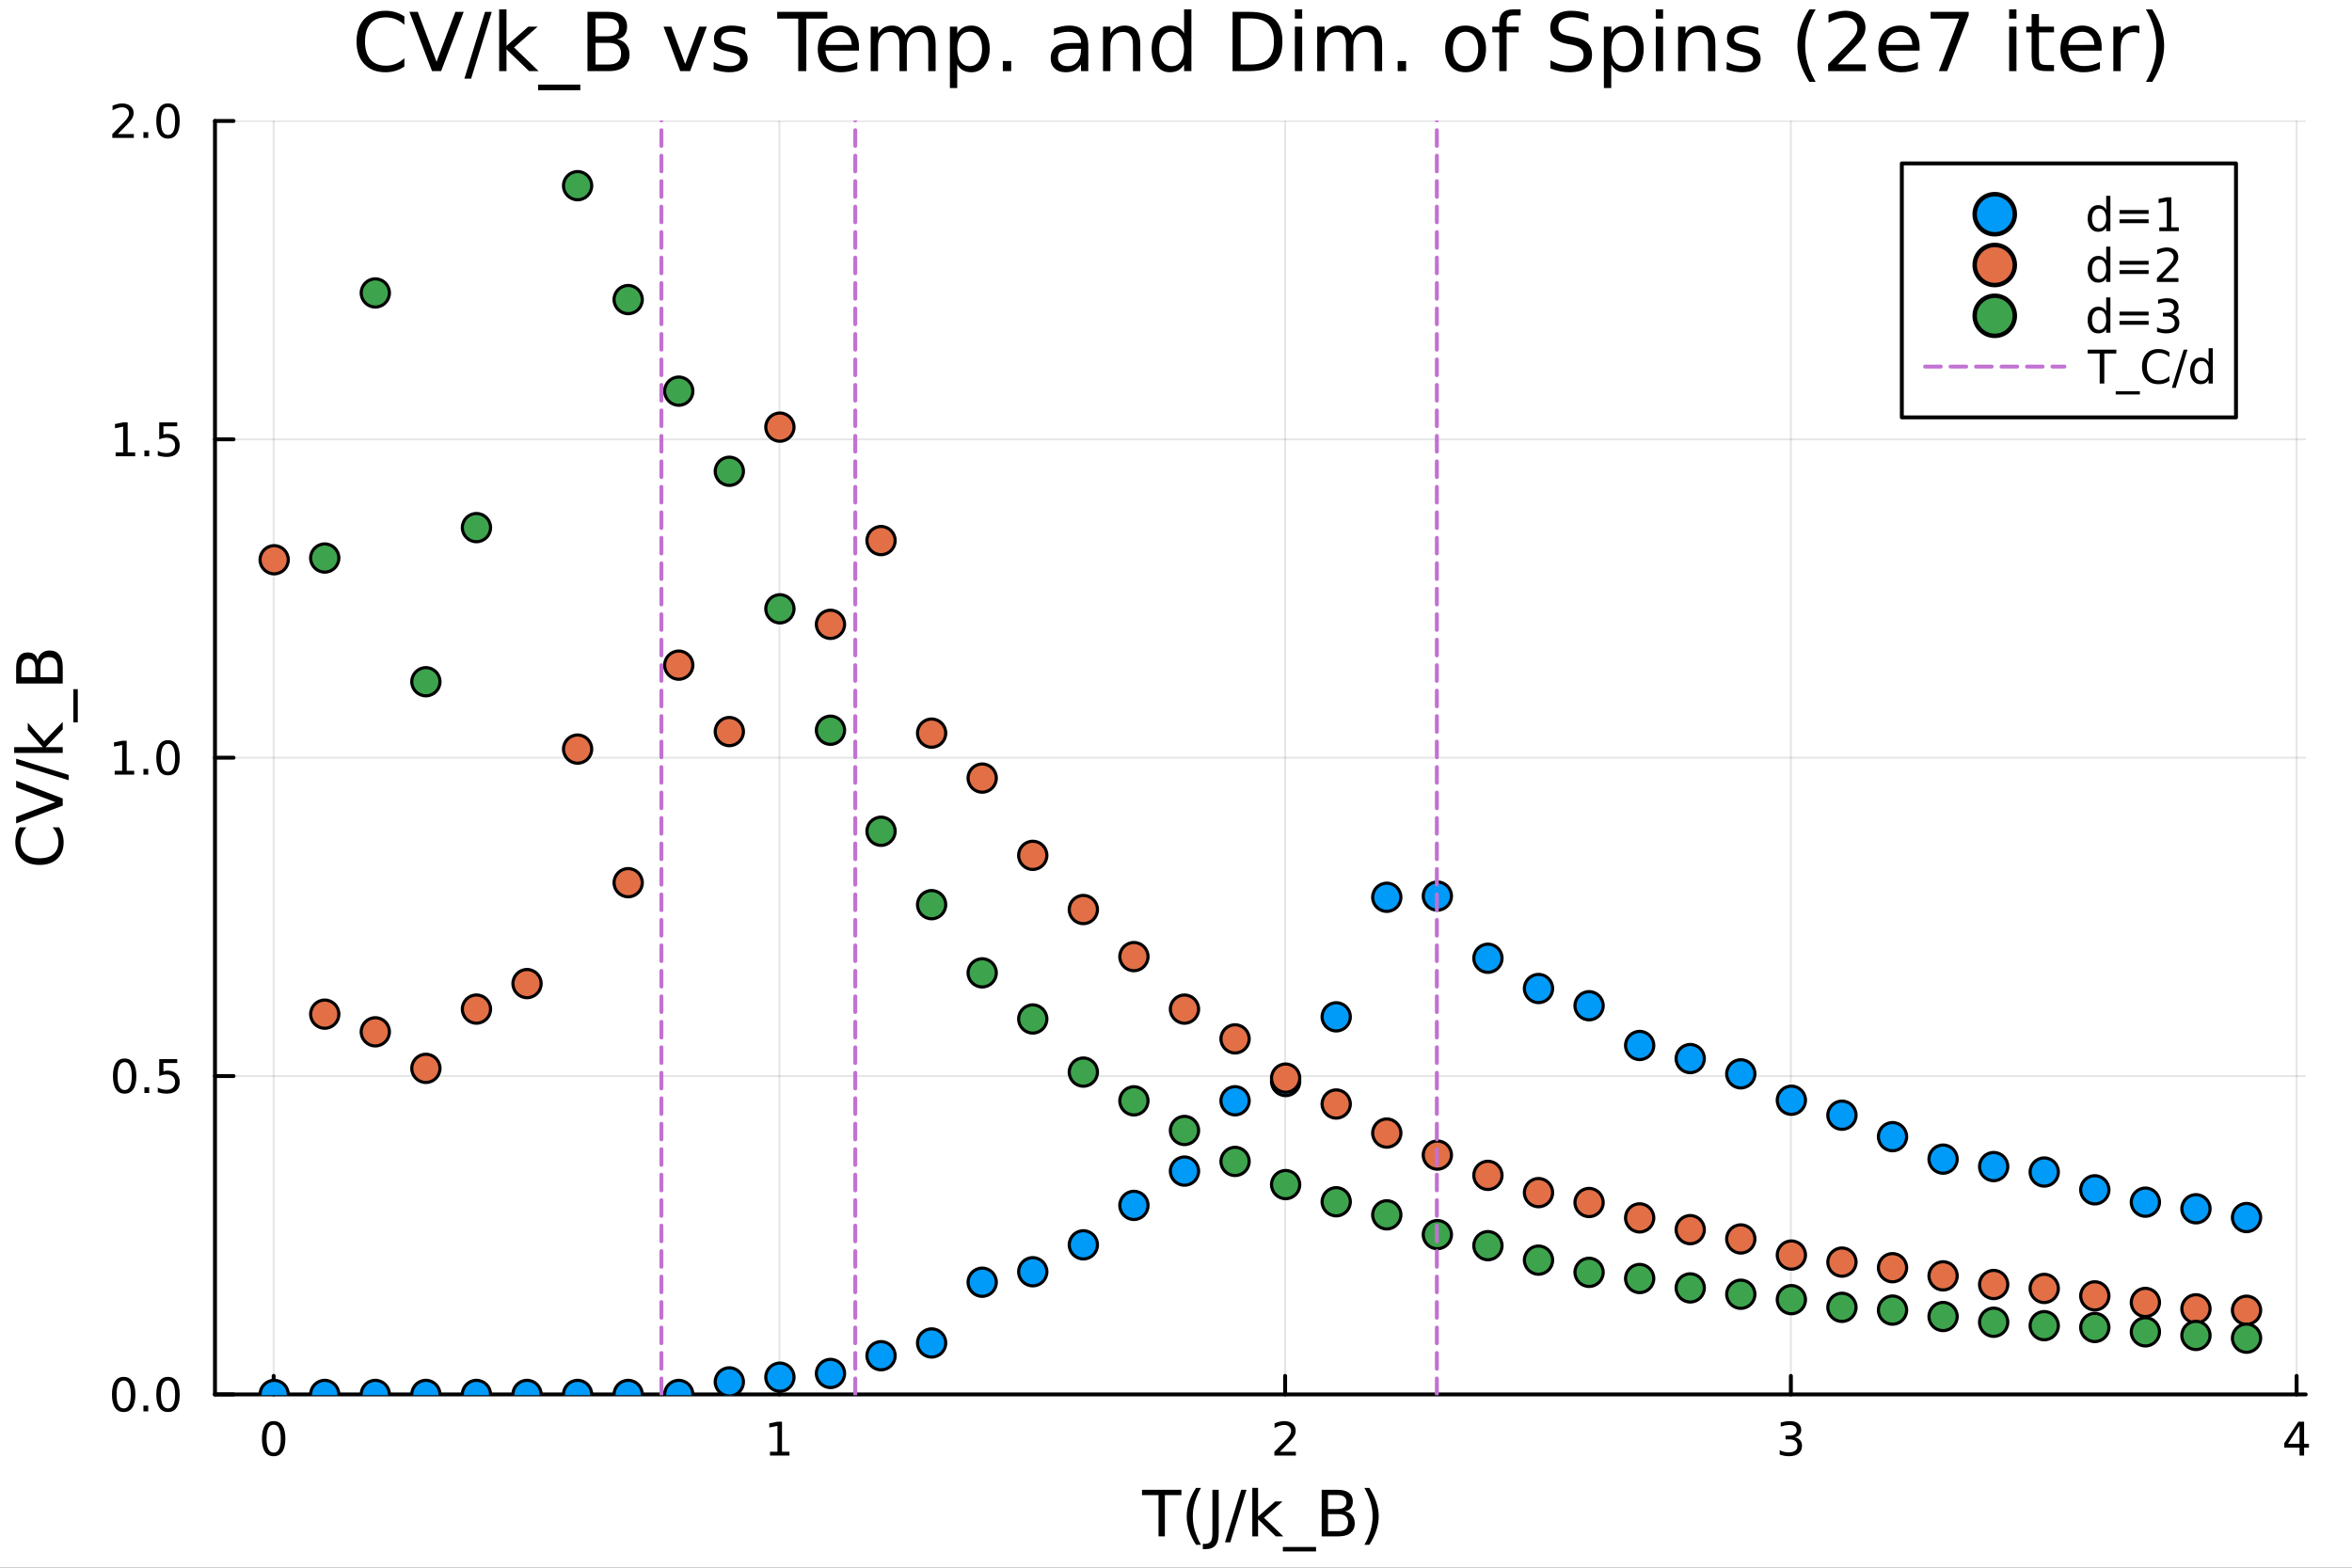 <?xml version="1.0" encoding="utf-8"?>
<svg xmlns="http://www.w3.org/2000/svg" xmlns:xlink="http://www.w3.org/1999/xlink" width="600" height="400" viewBox="0 0 2400 1600">
<rect x="0" y="0" width="2400" height="1600" fill="#333333" stroke="none"/>
<defs>
  <clipPath id="clip150">
    <rect x="0" y="0" width="2400" height="1600"/>
  </clipPath>
</defs>
<path clip-path="url(#clip150)" d="M0 1600 L2400 1600 L2400 0 L0 0  Z" fill="#ffffff" fill-rule="evenodd" fill-opacity="1"/>
<defs>
  <clipPath id="clip151">
    <rect x="480" y="0" width="1681" height="1600"/>
  </clipPath>
</defs>
<path clip-path="url(#clip150)" d="M219.38 1423.18 L2352.76 1423.18 L2352.76 123.472 L219.38 123.472  Z" fill="#ffffff" fill-rule="evenodd" fill-opacity="1"/>
<defs>
  <clipPath id="clip152">
    <rect x="219" y="123" width="2134" height="1301"/>
  </clipPath>
</defs>
<polyline clip-path="url(#clip152)" style="stroke:#000000; stroke-linecap:round; stroke-linejoin:round; stroke-width:2; stroke-opacity:0.1; fill:none" points="279.243,1423.18 279.243,123.472 "/>
<polyline clip-path="url(#clip152)" style="stroke:#000000; stroke-linecap:round; stroke-linejoin:round; stroke-width:2; stroke-opacity:0.1; fill:none" points="795.299,1423.18 795.299,123.472 "/>
<polyline clip-path="url(#clip152)" style="stroke:#000000; stroke-linecap:round; stroke-linejoin:round; stroke-width:2; stroke-opacity:0.1; fill:none" points="1311.35,1423.18 1311.35,123.472 "/>
<polyline clip-path="url(#clip152)" style="stroke:#000000; stroke-linecap:round; stroke-linejoin:round; stroke-width:2; stroke-opacity:0.1; fill:none" points="1827.41,1423.18 1827.41,123.472 "/>
<polyline clip-path="url(#clip152)" style="stroke:#000000; stroke-linecap:round; stroke-linejoin:round; stroke-width:2; stroke-opacity:0.1; fill:none" points="2343.47,1423.18 2343.47,123.472 "/>
<polyline clip-path="url(#clip152)" style="stroke:#000000; stroke-linecap:round; stroke-linejoin:round; stroke-width:2; stroke-opacity:0.1; fill:none" points="219.38,1423.18 2352.76,1423.18 "/>
<polyline clip-path="url(#clip152)" style="stroke:#000000; stroke-linecap:round; stroke-linejoin:round; stroke-width:2; stroke-opacity:0.1; fill:none" points="219.38,1098.25 2352.76,1098.25 "/>
<polyline clip-path="url(#clip152)" style="stroke:#000000; stroke-linecap:round; stroke-linejoin:round; stroke-width:2; stroke-opacity:0.1; fill:none" points="219.38,773.326 2352.76,773.326 "/>
<polyline clip-path="url(#clip152)" style="stroke:#000000; stroke-linecap:round; stroke-linejoin:round; stroke-width:2; stroke-opacity:0.1; fill:none" points="219.38,448.399 2352.76,448.399 "/>
<polyline clip-path="url(#clip152)" style="stroke:#000000; stroke-linecap:round; stroke-linejoin:round; stroke-width:2; stroke-opacity:0.1; fill:none" points="219.38,123.472 2352.76,123.472 "/>
<polyline clip-path="url(#clip150)" style="stroke:#000000; stroke-linecap:round; stroke-linejoin:round; stroke-width:4; stroke-opacity:1; fill:none" points="219.38,1423.18 2352.76,1423.18 "/>
<polyline clip-path="url(#clip150)" style="stroke:#000000; stroke-linecap:round; stroke-linejoin:round; stroke-width:4; stroke-opacity:1; fill:none" points="279.243,1423.18 279.243,1404.28 "/>
<polyline clip-path="url(#clip150)" style="stroke:#000000; stroke-linecap:round; stroke-linejoin:round; stroke-width:4; stroke-opacity:1; fill:none" points="795.299,1423.18 795.299,1404.28 "/>
<polyline clip-path="url(#clip150)" style="stroke:#000000; stroke-linecap:round; stroke-linejoin:round; stroke-width:4; stroke-opacity:1; fill:none" points="1311.35,1423.18 1311.35,1404.28 "/>
<polyline clip-path="url(#clip150)" style="stroke:#000000; stroke-linecap:round; stroke-linejoin:round; stroke-width:4; stroke-opacity:1; fill:none" points="1827.41,1423.18 1827.41,1404.28 "/>
<polyline clip-path="url(#clip150)" style="stroke:#000000; stroke-linecap:round; stroke-linejoin:round; stroke-width:4; stroke-opacity:1; fill:none" points="2343.47,1423.18 2343.47,1404.28 "/>
<path clip-path="url(#clip150)" d="M279.243 1454.1 Q275.632 1454.1 273.803 1457.66 Q271.997 1461.2 271.997 1468.33 Q271.997 1475.44 273.803 1479.01 Q275.632 1482.55 279.243 1482.55 Q282.877 1482.55 284.682 1479.01 Q286.511 1475.44 286.511 1468.33 Q286.511 1461.2 284.682 1457.66 Q282.877 1454.1 279.243 1454.1 M279.243 1450.39 Q285.053 1450.39 288.108 1455 Q291.187 1459.58 291.187 1468.33 Q291.187 1477.06 288.108 1481.67 Q285.053 1486.25 279.243 1486.25 Q273.433 1486.25 270.354 1481.67 Q267.298 1477.06 267.298 1468.33 Q267.298 1459.58 270.354 1455 Q273.433 1450.39 279.243 1450.39 Z" fill="#000000" fill-rule="nonzero" fill-opacity="1" /><path clip-path="url(#clip150)" d="M785.681 1481.64 L793.32 1481.64 L793.32 1455.28 L785.009 1456.95 L785.009 1452.69 L793.273 1451.02 L797.949 1451.02 L797.949 1481.64 L805.588 1481.64 L805.588 1485.58 L785.681 1485.58 L785.681 1481.64 Z" fill="#000000" fill-rule="nonzero" fill-opacity="1" /><path clip-path="url(#clip150)" d="M1306.01 1481.64 L1322.33 1481.64 L1322.33 1485.58 L1300.38 1485.58 L1300.38 1481.64 Q1303.04 1478.89 1307.63 1474.26 Q1312.23 1469.61 1313.41 1468.27 Q1315.66 1465.74 1316.54 1464.01 Q1317.44 1462.25 1317.44 1460.56 Q1317.44 1457.8 1315.5 1456.07 Q1313.58 1454.33 1310.48 1454.33 Q1308.28 1454.33 1305.82 1455.09 Q1303.39 1455.86 1300.61 1457.41 L1300.61 1452.69 Q1303.44 1451.55 1305.89 1450.97 Q1308.35 1450.39 1310.38 1450.39 Q1315.75 1450.39 1318.95 1453.08 Q1322.14 1455.77 1322.14 1460.26 Q1322.14 1462.39 1321.33 1464.31 Q1320.54 1466.2 1318.44 1468.8 Q1317.86 1469.47 1314.76 1472.69 Q1311.66 1475.88 1306.01 1481.64 Z" fill="#000000" fill-rule="nonzero" fill-opacity="1" /><path clip-path="url(#clip150)" d="M1831.66 1466.95 Q1835.01 1467.66 1836.89 1469.93 Q1838.79 1472.2 1838.79 1475.53 Q1838.79 1480.65 1835.27 1483.45 Q1831.75 1486.25 1825.27 1486.25 Q1823.09 1486.25 1820.78 1485.81 Q1818.49 1485.39 1816.03 1484.54 L1816.03 1480.02 Q1817.98 1481.16 1820.29 1481.74 Q1822.61 1482.32 1825.13 1482.32 Q1829.53 1482.32 1831.82 1480.58 Q1834.14 1478.84 1834.14 1475.53 Q1834.14 1472.48 1831.98 1470.77 Q1829.85 1469.03 1826.03 1469.03 L1822.01 1469.03 L1822.01 1465.19 L1826.22 1465.19 Q1829.67 1465.19 1831.5 1463.82 Q1833.33 1462.43 1833.33 1459.84 Q1833.33 1457.18 1831.43 1455.77 Q1829.55 1454.33 1826.03 1454.33 Q1824.11 1454.33 1821.91 1454.75 Q1819.71 1455.16 1817.08 1456.04 L1817.08 1451.88 Q1819.74 1451.14 1822.05 1450.77 Q1824.39 1450.39 1826.45 1450.39 Q1831.77 1450.39 1834.88 1452.83 Q1837.98 1455.23 1837.98 1459.35 Q1837.98 1462.22 1836.33 1464.21 Q1834.69 1466.18 1831.66 1466.95 Z" fill="#000000" fill-rule="nonzero" fill-opacity="1" /><path clip-path="url(#clip150)" d="M2346.48 1455.09 L2334.67 1473.54 L2346.48 1473.54 L2346.48 1455.09 M2345.25 1451.02 L2351.13 1451.02 L2351.13 1473.54 L2356.06 1473.54 L2356.06 1477.43 L2351.13 1477.43 L2351.13 1485.58 L2346.48 1485.58 L2346.48 1477.43 L2330.87 1477.43 L2330.87 1472.92 L2345.25 1451.02 Z" fill="#000000" fill-rule="nonzero" fill-opacity="1" /><path clip-path="url(#clip150)" d="M1165.31 1520.52 L1205.51 1520.52 L1205.51 1525.93 L1188.64 1525.93 L1188.64 1568.04 L1182.18 1568.04 L1182.18 1525.93 L1165.31 1525.93 L1165.31 1520.52 Z" fill="#000000" fill-rule="nonzero" fill-opacity="1" /><path clip-path="url(#clip150)" d="M1225.53 1518.58 Q1221.27 1525.9 1219.2 1533.06 Q1217.13 1540.23 1217.13 1547.58 Q1217.13 1554.93 1219.2 1562.16 Q1221.3 1569.35 1225.53 1576.64 L1220.44 1576.64 Q1215.66 1569.16 1213.28 1561.93 Q1210.92 1554.71 1210.92 1547.58 Q1210.92 1540.48 1213.28 1533.29 Q1215.63 1526.09 1220.44 1518.58 L1225.53 1518.58 Z" fill="#000000" fill-rule="nonzero" fill-opacity="1" /><path clip-path="url(#clip150)" d="M1237.15 1520.52 L1243.58 1520.52 L1243.58 1564.73 Q1243.58 1573.33 1240.3 1577.21 Q1237.05 1581.09 1229.83 1581.09 L1227.38 1581.09 L1227.38 1575.68 L1229.38 1575.68 Q1233.65 1575.68 1235.4 1573.3 Q1237.15 1570.91 1237.15 1564.73 L1237.15 1520.52 Z" fill="#000000" fill-rule="nonzero" fill-opacity="1" /><path clip-path="url(#clip150)" d="M1266.53 1520.52 L1271.94 1520.52 L1255.39 1574.09 L1249.97 1574.09 L1266.53 1520.52 Z" fill="#000000" fill-rule="nonzero" fill-opacity="1" /><path clip-path="url(#clip150)" d="M1277.86 1518.52 L1283.74 1518.52 L1283.74 1547.77 L1301.22 1532.4 L1308.7 1532.4 L1289.79 1549.07 L1309.49 1568.04 L1301.85 1568.04 L1283.74 1550.63 L1283.74 1568.04 L1277.86 1568.04 L1277.86 1518.52 Z" fill="#000000" fill-rule="nonzero" fill-opacity="1" /><path clip-path="url(#clip150)" d="M1342.91 1578.87 L1342.91 1583.42 L1309.05 1583.42 L1309.05 1578.87 L1342.91 1578.87 Z" fill="#000000" fill-rule="nonzero" fill-opacity="1" /><path clip-path="url(#clip150)" d="M1355.1 1545.35 L1355.1 1562.76 L1365.42 1562.76 Q1370.6 1562.76 1373.09 1560.63 Q1375.6 1558.46 1375.6 1554.04 Q1375.6 1549.58 1373.09 1547.48 Q1370.6 1545.35 1365.42 1545.35 L1355.1 1545.35 M1355.1 1525.81 L1355.1 1540.13 L1364.62 1540.13 Q1369.33 1540.13 1371.62 1538.38 Q1373.95 1536.6 1373.95 1532.97 Q1373.95 1529.37 1371.62 1527.59 Q1369.33 1525.81 1364.62 1525.81 L1355.1 1525.81 M1348.67 1520.52 L1365.1 1520.52 Q1372.45 1520.52 1376.43 1523.58 Q1380.41 1526.63 1380.41 1532.27 Q1380.41 1536.63 1378.37 1539.21 Q1376.33 1541.79 1372.39 1542.42 Q1377.13 1543.44 1379.74 1546.69 Q1382.38 1549.9 1382.38 1554.74 Q1382.38 1561.11 1378.05 1564.57 Q1373.72 1568.04 1365.73 1568.04 L1348.67 1568.04 L1348.67 1520.52 Z" fill="#000000" fill-rule="nonzero" fill-opacity="1" /><path clip-path="url(#clip150)" d="M1392.22 1518.58 L1397.31 1518.58 Q1402.08 1526.09 1404.44 1533.29 Q1406.83 1540.48 1406.83 1547.58 Q1406.83 1554.71 1404.44 1561.93 Q1402.08 1569.16 1397.31 1576.64 L1392.22 1576.64 Q1396.45 1569.35 1398.52 1562.16 Q1400.62 1554.93 1400.62 1547.58 Q1400.62 1540.23 1398.52 1533.06 Q1396.45 1525.9 1392.22 1518.58 Z" fill="#000000" fill-rule="nonzero" fill-opacity="1" /><polyline clip-path="url(#clip150)" style="stroke:#000000; stroke-linecap:round; stroke-linejoin:round; stroke-width:4; stroke-opacity:1; fill:none" points="219.38,1423.18 219.38,123.472 "/>
<polyline clip-path="url(#clip150)" style="stroke:#000000; stroke-linecap:round; stroke-linejoin:round; stroke-width:4; stroke-opacity:1; fill:none" points="219.38,1423.18 238.278,1423.18 "/>
<polyline clip-path="url(#clip150)" style="stroke:#000000; stroke-linecap:round; stroke-linejoin:round; stroke-width:4; stroke-opacity:1; fill:none" points="219.38,1098.25 238.278,1098.25 "/>
<polyline clip-path="url(#clip150)" style="stroke:#000000; stroke-linecap:round; stroke-linejoin:round; stroke-width:4; stroke-opacity:1; fill:none" points="219.38,773.326 238.278,773.326 "/>
<polyline clip-path="url(#clip150)" style="stroke:#000000; stroke-linecap:round; stroke-linejoin:round; stroke-width:4; stroke-opacity:1; fill:none" points="219.38,448.399 238.278,448.399 "/>
<polyline clip-path="url(#clip150)" style="stroke:#000000; stroke-linecap:round; stroke-linejoin:round; stroke-width:4; stroke-opacity:1; fill:none" points="219.38,123.472 238.278,123.472 "/>
<path clip-path="url(#clip150)" d="M126.205 1408.98 Q122.593 1408.98 120.765 1412.54 Q118.959 1416.08 118.959 1423.21 Q118.959 1430.32 120.765 1433.89 Q122.593 1437.43 126.205 1437.43 Q129.839 1437.43 131.644 1433.89 Q133.473 1430.32 133.473 1423.21 Q133.473 1416.08 131.644 1412.54 Q129.839 1408.98 126.205 1408.98 M126.205 1405.27 Q132.015 1405.27 135.07 1409.88 Q138.149 1414.46 138.149 1423.21 Q138.149 1431.94 135.07 1436.55 Q132.015 1441.13 126.205 1441.13 Q120.394 1441.13 117.316 1436.55 Q114.26 1431.94 114.26 1423.21 Q114.26 1414.46 117.316 1409.88 Q120.394 1405.27 126.205 1405.27 Z" fill="#000000" fill-rule="nonzero" fill-opacity="1" /><path clip-path="url(#clip150)" d="M146.366 1434.58 L151.251 1434.58 L151.251 1440.46 L146.366 1440.46 L146.366 1434.58 Z" fill="#000000" fill-rule="nonzero" fill-opacity="1" /><path clip-path="url(#clip150)" d="M171.436 1408.98 Q167.825 1408.98 165.996 1412.54 Q164.19 1416.08 164.19 1423.21 Q164.19 1430.32 165.996 1433.89 Q167.825 1437.43 171.436 1437.43 Q175.07 1437.43 176.876 1433.89 Q178.704 1430.32 178.704 1423.21 Q178.704 1416.08 176.876 1412.54 Q175.07 1408.98 171.436 1408.98 M171.436 1405.27 Q177.246 1405.27 180.301 1409.88 Q183.38 1414.46 183.38 1423.21 Q183.38 1431.94 180.301 1436.55 Q177.246 1441.13 171.436 1441.13 Q165.626 1441.13 162.547 1436.55 Q159.491 1431.94 159.491 1423.21 Q159.491 1414.46 162.547 1409.88 Q165.626 1405.27 171.436 1405.27 Z" fill="#000000" fill-rule="nonzero" fill-opacity="1" /><path clip-path="url(#clip150)" d="M127.2 1084.05 Q123.589 1084.05 121.76 1087.62 Q119.955 1091.16 119.955 1098.29 Q119.955 1105.39 121.76 1108.96 Q123.589 1112.5 127.2 1112.5 Q130.834 1112.5 132.64 1108.96 Q134.468 1105.39 134.468 1098.29 Q134.468 1091.16 132.64 1087.62 Q130.834 1084.05 127.2 1084.05 M127.2 1080.35 Q133.01 1080.35 136.066 1084.95 Q139.144 1089.54 139.144 1098.29 Q139.144 1107.01 136.066 1111.62 Q133.01 1116.2 127.2 1116.2 Q121.39 1116.2 118.311 1111.62 Q115.256 1107.01 115.256 1098.29 Q115.256 1089.54 118.311 1084.95 Q121.39 1080.35 127.2 1080.35 Z" fill="#000000" fill-rule="nonzero" fill-opacity="1" /><path clip-path="url(#clip150)" d="M147.362 1109.65 L152.246 1109.65 L152.246 1115.53 L147.362 1115.53 L147.362 1109.65 Z" fill="#000000" fill-rule="nonzero" fill-opacity="1" /><path clip-path="url(#clip150)" d="M162.477 1080.97 L180.834 1080.97 L180.834 1084.91 L166.76 1084.91 L166.76 1093.38 Q167.778 1093.03 168.797 1092.87 Q169.815 1092.69 170.834 1092.69 Q176.621 1092.69 180.001 1095.86 Q183.38 1099.03 183.38 1104.45 Q183.38 1110.02 179.908 1113.13 Q176.436 1116.2 170.116 1116.2 Q167.94 1116.2 165.672 1115.83 Q163.427 1115.46 161.019 1114.72 L161.019 1110.02 Q163.102 1111.16 165.325 1111.71 Q167.547 1112.27 170.024 1112.27 Q174.028 1112.27 176.366 1110.16 Q178.704 1108.06 178.704 1104.45 Q178.704 1100.83 176.366 1098.73 Q174.028 1096.62 170.024 1096.62 Q168.149 1096.62 166.274 1097.04 Q164.422 1097.45 162.477 1098.33 L162.477 1080.97 Z" fill="#000000" fill-rule="nonzero" fill-opacity="1" /><path clip-path="url(#clip150)" d="M117.015 786.671 L124.654 786.671 L124.654 760.305 L116.343 761.972 L116.343 757.713 L124.607 756.046 L129.283 756.046 L129.283 786.671 L136.922 786.671 L136.922 790.606 L117.015 790.606 L117.015 786.671 Z" fill="#000000" fill-rule="nonzero" fill-opacity="1" /><path clip-path="url(#clip150)" d="M146.366 784.726 L151.251 784.726 L151.251 790.606 L146.366 790.606 L146.366 784.726 Z" fill="#000000" fill-rule="nonzero" fill-opacity="1" /><path clip-path="url(#clip150)" d="M171.436 759.125 Q167.825 759.125 165.996 762.689 Q164.19 766.231 164.19 773.361 Q164.19 780.467 165.996 784.032 Q167.825 787.574 171.436 787.574 Q175.07 787.574 176.876 784.032 Q178.704 780.467 178.704 773.361 Q178.704 766.231 176.876 762.689 Q175.07 759.125 171.436 759.125 M171.436 755.421 Q177.246 755.421 180.301 760.027 Q183.38 764.611 183.38 773.361 Q183.38 782.088 180.301 786.694 Q177.246 791.277 171.436 791.277 Q165.626 791.277 162.547 786.694 Q159.491 782.088 159.491 773.361 Q159.491 764.611 162.547 760.027 Q165.626 755.421 171.436 755.421 Z" fill="#000000" fill-rule="nonzero" fill-opacity="1" /><path clip-path="url(#clip150)" d="M118.01 461.744 L125.649 461.744 L125.649 435.378 L117.339 437.045 L117.339 432.786 L125.603 431.119 L130.279 431.119 L130.279 461.744 L137.917 461.744 L137.917 465.679 L118.01 465.679 L118.01 461.744 Z" fill="#000000" fill-rule="nonzero" fill-opacity="1" /><path clip-path="url(#clip150)" d="M147.362 459.799 L152.246 459.799 L152.246 465.679 L147.362 465.679 L147.362 459.799 Z" fill="#000000" fill-rule="nonzero" fill-opacity="1" /><path clip-path="url(#clip150)" d="M162.477 431.119 L180.834 431.119 L180.834 435.054 L166.76 435.054 L166.76 443.526 Q167.778 443.179 168.797 443.017 Q169.815 442.832 170.834 442.832 Q176.621 442.832 180.001 446.003 Q183.38 449.175 183.38 454.591 Q183.38 460.17 179.908 463.272 Q176.436 466.35 170.116 466.35 Q167.94 466.35 165.672 465.98 Q163.427 465.61 161.019 464.869 L161.019 460.17 Q163.102 461.304 165.325 461.86 Q167.547 462.415 170.024 462.415 Q174.028 462.415 176.366 460.309 Q178.704 458.202 178.704 454.591 Q178.704 450.98 176.366 448.874 Q174.028 446.767 170.024 446.767 Q168.149 446.767 166.274 447.184 Q164.422 447.6 162.477 448.48 L162.477 431.119 Z" fill="#000000" fill-rule="nonzero" fill-opacity="1" /><path clip-path="url(#clip150)" d="M120.232 136.817 L136.552 136.817 L136.552 140.752 L114.607 140.752 L114.607 136.817 Q117.269 134.062 121.853 129.433 Q126.459 124.78 127.64 123.437 Q129.885 120.914 130.765 119.178 Q131.667 117.419 131.667 115.729 Q131.667 112.974 129.723 111.238 Q127.802 109.502 124.7 109.502 Q122.501 109.502 120.047 110.266 Q117.617 111.03 114.839 112.581 L114.839 107.859 Q117.663 106.725 120.117 106.146 Q122.57 105.567 124.607 105.567 Q129.978 105.567 133.172 108.252 Q136.367 110.937 136.367 115.428 Q136.367 117.558 135.556 119.479 Q134.769 121.377 132.663 123.97 Q132.084 124.641 128.982 127.859 Q125.88 131.053 120.232 136.817 Z" fill="#000000" fill-rule="nonzero" fill-opacity="1" /><path clip-path="url(#clip150)" d="M146.366 134.873 L151.251 134.873 L151.251 140.752 L146.366 140.752 L146.366 134.873 Z" fill="#000000" fill-rule="nonzero" fill-opacity="1" /><path clip-path="url(#clip150)" d="M171.436 109.271 Q167.825 109.271 165.996 112.836 Q164.19 116.377 164.19 123.507 Q164.19 130.613 165.996 134.178 Q167.825 137.72 171.436 137.72 Q175.07 137.72 176.876 134.178 Q178.704 130.613 178.704 123.507 Q178.704 116.377 176.876 112.836 Q175.07 109.271 171.436 109.271 M171.436 105.567 Q177.246 105.567 180.301 110.174 Q183.38 114.757 183.38 123.507 Q183.38 132.234 180.301 136.84 Q177.246 141.423 171.436 141.423 Q165.626 141.423 162.547 136.84 Q159.491 132.234 159.491 123.507 Q159.491 114.757 162.547 110.174 Q165.626 105.567 171.436 105.567 Z" fill="#000000" fill-rule="nonzero" fill-opacity="1" /><path clip-path="url(#clip150)" d="M20.144 844.431 L26.924 844.431 Q23.9 847.677 22.404 851.37 Q20.908 855.03 20.908 859.168 Q20.908 867.316 25.905 871.644 Q30.871 875.973 40.292 875.973 Q49.681 875.973 54.678 871.644 Q59.644 867.316 59.644 859.168 Q59.644 855.03 58.148 851.37 Q56.652 847.677 53.628 844.431 L60.344 844.431 Q62.636 847.805 63.781 851.592 Q64.927 855.348 64.927 859.549 Q64.927 870.339 58.339 876.546 Q51.718 882.752 40.292 882.752 Q28.834 882.752 22.245 876.546 Q15.625 870.339 15.625 859.549 Q15.625 855.284 16.771 851.529 Q17.885 847.741 20.144 844.431 Z" fill="#000000" fill-rule="nonzero" fill-opacity="1" /><path clip-path="url(#clip150)" d="M64.004 822.246 L16.484 840.389 L16.484 833.673 L56.493 818.618 L16.484 803.531 L16.484 796.847 L64.004 814.958 L64.004 822.246 Z" fill="#000000" fill-rule="nonzero" fill-opacity="1" /><path clip-path="url(#clip150)" d="M16.484 779.755 L16.484 774.344 L70.052 790.895 L70.052 796.306 L16.484 779.755 Z" fill="#000000" fill-rule="nonzero" fill-opacity="1" /><path clip-path="url(#clip150)" d="M14.479 768.424 L14.479 762.536 L43.729 762.536 L28.356 745.062 L28.356 737.583 L45.034 756.489 L64.004 736.787 L64.004 744.426 L46.594 762.536 L64.004 762.536 L64.004 768.424 L14.479 768.424 Z" fill="#000000" fill-rule="nonzero" fill-opacity="1" /><path clip-path="url(#clip150)" d="M74.826 703.367 L79.377 703.367 L79.377 737.232 L74.826 737.232 L74.826 703.367 Z" fill="#000000" fill-rule="nonzero" fill-opacity="1" /><path clip-path="url(#clip150)" d="M41.31 691.177 L58.721 691.177 L58.721 680.864 Q58.721 675.676 56.588 673.193 Q54.424 670.679 50 670.679 Q45.544 670.679 43.443 673.193 Q41.31 675.676 41.31 680.864 L41.31 691.177 M21.768 691.177 L36.09 691.177 L36.09 681.66 Q36.09 676.949 34.34 674.658 Q32.558 672.334 28.929 672.334 Q25.332 672.334 23.55 674.658 Q21.768 676.949 21.768 681.66 L21.768 691.177 M16.484 697.606 L16.484 681.182 Q16.484 673.83 19.54 669.851 Q22.595 665.873 28.229 665.873 Q32.589 665.873 35.167 667.91 Q37.746 669.947 38.382 673.894 Q39.401 669.151 42.647 666.541 Q45.862 663.899 50.7 663.899 Q57.066 663.899 60.535 668.228 Q64.004 672.557 64.004 680.546 L64.004 697.606 L16.484 697.606 Z" fill="#000000" fill-rule="nonzero" fill-opacity="1" /><path clip-path="url(#clip150)" d="M412.612 16.755 L412.612 25.383 Q408.48 21.535 403.781 19.631 Q399.123 17.727 393.856 17.727 Q383.486 17.727 377.977 24.087 Q372.468 30.406 372.468 42.397 Q372.468 54.347 377.977 60.707 Q383.486 67.026 393.856 67.026 Q399.123 67.026 403.781 65.122 Q408.48 63.218 412.612 59.37 L412.612 67.918 Q408.318 70.834 403.498 72.292 Q398.717 73.751 393.37 73.751 Q379.638 73.751 371.738 65.365 Q363.839 56.94 363.839 42.397 Q363.839 27.814 371.738 19.428 Q379.638 11.002 393.37 11.002 Q398.798 11.002 403.579 12.461 Q408.399 13.878 412.612 16.755 Z" fill="#000000" fill-rule="nonzero" fill-opacity="1" /><path clip-path="url(#clip150)" d="M440.847 72.576 L417.757 12.096 L426.304 12.096 L445.465 63.016 L464.666 12.096 L473.173 12.096 L450.123 72.576 L440.847 72.576 Z" fill="#000000" fill-rule="nonzero" fill-opacity="1" /><path clip-path="url(#clip150)" d="M494.926 12.096 L501.813 12.096 L480.748 80.273 L473.862 80.273 L494.926 12.096 Z" fill="#000000" fill-rule="nonzero" fill-opacity="1" /><path clip-path="url(#clip150)" d="M509.348 9.544 L516.842 9.544 L516.842 46.772 L539.081 27.206 L548.601 27.206 L524.539 48.433 L549.614 72.576 L539.891 72.576 L516.842 50.418 L516.842 72.576 L509.348 72.576 L509.348 9.544 Z" fill="#000000" fill-rule="nonzero" fill-opacity="1" /><path clip-path="url(#clip150)" d="M592.148 86.349 L592.148 92.142 L549.047 92.142 L549.047 86.349 L592.148 86.349 Z" fill="#000000" fill-rule="nonzero" fill-opacity="1" /><path clip-path="url(#clip150)" d="M607.663 43.693 L607.663 65.852 L620.788 65.852 Q627.391 65.852 630.551 63.137 Q633.751 60.383 633.751 54.752 Q633.751 49.081 630.551 46.407 Q627.391 43.693 620.788 43.693 L607.663 43.693 M607.663 18.82 L607.663 37.05 L619.775 37.05 Q625.771 37.05 628.687 34.822 Q631.644 32.553 631.644 27.935 Q631.644 23.358 628.687 21.089 Q625.771 18.82 619.775 18.82 L607.663 18.82 M599.48 12.096 L620.383 12.096 Q629.741 12.096 634.804 15.985 Q639.868 19.874 639.868 27.044 Q639.868 32.594 637.275 35.875 Q634.683 39.156 629.66 39.966 Q635.695 41.263 639.017 45.394 Q642.379 49.486 642.379 55.643 Q642.379 63.745 636.87 68.16 Q631.361 72.576 621.193 72.576 L599.48 72.576 L599.48 12.096 Z" fill="#000000" fill-rule="nonzero" fill-opacity="1" /><path clip-path="url(#clip150)" d="M677.096 27.206 L684.995 27.206 L699.173 65.284 L713.351 27.206 L721.25 27.206 L704.237 72.576 L694.109 72.576 L677.096 27.206 Z" fill="#000000" fill-rule="nonzero" fill-opacity="1" /><path clip-path="url(#clip150)" d="M760.463 28.543 L760.463 35.591 Q757.304 33.971 753.901 33.161 Q750.498 32.35 746.852 32.35 Q741.302 32.35 738.507 34.052 Q735.753 35.753 735.753 39.156 Q735.753 41.749 737.738 43.248 Q739.723 44.706 745.718 46.043 L748.27 46.61 Q756.21 48.311 759.532 51.43 Q762.894 54.509 762.894 60.059 Q762.894 66.378 757.871 70.064 Q752.888 73.751 744.138 73.751 Q740.492 73.751 736.522 73.022 Q732.593 72.333 728.218 70.915 L728.218 63.218 Q732.35 65.365 736.36 66.459 Q740.371 67.512 744.3 67.512 Q749.566 67.512 752.402 65.73 Q755.238 63.907 755.238 60.626 Q755.238 57.588 753.172 55.967 Q751.146 54.347 744.219 52.848 L741.627 52.24 Q734.699 50.782 731.621 47.785 Q728.542 44.746 728.542 39.48 Q728.542 33.08 733.079 29.596 Q737.616 26.112 745.961 26.112 Q750.093 26.112 753.739 26.72 Q757.385 27.327 760.463 28.543 Z" fill="#000000" fill-rule="nonzero" fill-opacity="1" /><path clip-path="url(#clip150)" d="M793.073 12.096 L844.236 12.096 L844.236 18.983 L822.766 18.983 L822.766 72.576 L814.543 72.576 L814.543 18.983 L793.073 18.983 L793.073 12.096 Z" fill="#000000" fill-rule="nonzero" fill-opacity="1" /><path clip-path="url(#clip150)" d="M876.522 48.028 L876.522 51.673 L842.251 51.673 Q842.737 59.37 846.869 63.421 Q851.041 67.431 858.455 67.431 Q862.749 67.431 866.759 66.378 Q870.81 65.325 874.78 63.218 L874.78 70.267 Q870.769 71.968 866.556 72.86 Q862.343 73.751 858.009 73.751 Q847.153 73.751 840.793 67.431 Q834.473 61.112 834.473 50.337 Q834.473 39.197 840.469 32.675 Q846.504 26.112 856.713 26.112 Q865.868 26.112 871.174 32.026 Q876.522 37.9 876.522 48.028 M869.068 45.84 Q868.987 39.723 865.625 36.077 Q862.303 32.431 856.794 32.431 Q850.555 32.431 846.788 35.956 Q843.061 39.48 842.494 45.88 L869.068 45.84 Z" fill="#000000" fill-rule="nonzero" fill-opacity="1" /><path clip-path="url(#clip150)" d="M924.079 35.915 Q926.874 30.892 930.763 28.502 Q934.652 26.112 939.918 26.112 Q947.007 26.112 950.856 31.095 Q954.704 36.037 954.704 45.192 L954.704 72.576 L947.21 72.576 L947.21 45.435 Q947.21 38.913 944.901 35.753 Q942.592 32.594 937.852 32.594 Q932.06 32.594 928.697 36.442 Q925.335 40.29 925.335 46.934 L925.335 72.576 L917.841 72.576 L917.841 45.435 Q917.841 38.873 915.532 35.753 Q913.223 32.594 908.402 32.594 Q902.69 32.594 899.328 36.482 Q895.966 40.331 895.966 46.934 L895.966 72.576 L888.472 72.576 L888.472 27.206 L895.966 27.206 L895.966 34.254 Q898.518 30.082 902.083 28.097 Q905.648 26.112 910.549 26.112 Q915.491 26.112 918.935 28.624 Q922.418 31.135 924.079 35.915 Z" fill="#000000" fill-rule="nonzero" fill-opacity="1" /><path clip-path="url(#clip150)" d="M976.781 65.77 L976.781 89.833 L969.287 89.833 L969.287 27.206 L976.781 27.206 L976.781 34.092 Q979.131 30.041 982.696 28.097 Q986.301 26.112 991.284 26.112 Q999.548 26.112 1004.69 32.675 Q1009.88 39.237 1009.88 49.931 Q1009.88 60.626 1004.69 67.188 Q999.548 73.751 991.284 73.751 Q986.301 73.751 982.696 71.806 Q979.131 69.821 976.781 65.77 M1002.14 49.931 Q1002.14 41.708 998.737 37.05 Q995.375 32.35 989.461 32.35 Q983.547 32.35 980.144 37.05 Q976.781 41.708 976.781 49.931 Q976.781 58.155 980.144 62.854 Q983.547 67.512 989.461 67.512 Q995.375 67.512 998.737 62.854 Q1002.14 58.155 1002.14 49.931 Z" fill="#000000" fill-rule="nonzero" fill-opacity="1" /><path clip-path="url(#clip150)" d="M1023.29 62.287 L1031.83 62.287 L1031.83 72.576 L1023.29 72.576 L1023.29 62.287 Z" fill="#000000" fill-rule="nonzero" fill-opacity="1" /><path clip-path="url(#clip150)" d="M1095.59 49.769 Q1086.56 49.769 1083.08 51.835 Q1079.59 53.901 1079.59 58.884 Q1079.59 62.854 1082.19 65.203 Q1084.82 67.512 1089.32 67.512 Q1095.51 67.512 1099.24 63.137 Q1103.01 58.722 1103.01 51.43 L1103.01 49.769 L1095.59 49.769 M1110.46 46.691 L1110.46 72.576 L1103.01 72.576 L1103.01 65.689 Q1100.46 69.821 1096.65 71.806 Q1092.84 73.751 1087.33 73.751 Q1080.36 73.751 1076.23 69.862 Q1072.14 65.933 1072.14 59.37 Q1072.14 51.714 1077.24 47.825 Q1082.39 43.936 1092.56 43.936 L1103.01 43.936 L1103.01 43.207 Q1103.01 38.062 1099.6 35.267 Q1096.24 32.431 1090.13 32.431 Q1086.24 32.431 1082.55 33.363 Q1078.86 34.295 1075.46 36.158 L1075.46 29.272 Q1079.55 27.692 1083.4 26.922 Q1087.25 26.112 1090.9 26.112 Q1100.74 26.112 1105.6 31.216 Q1110.46 36.32 1110.46 46.691 Z" fill="#000000" fill-rule="nonzero" fill-opacity="1" /><path clip-path="url(#clip150)" d="M1163.53 45.192 L1163.53 72.576 L1156.07 72.576 L1156.07 45.435 Q1156.07 38.994 1153.56 35.794 Q1151.05 32.594 1146.03 32.594 Q1139.99 32.594 1136.51 36.442 Q1133.02 40.29 1133.02 46.934 L1133.02 72.576 L1125.53 72.576 L1125.53 27.206 L1133.02 27.206 L1133.02 34.254 Q1135.7 30.163 1139.3 28.138 Q1142.95 26.112 1147.69 26.112 Q1155.51 26.112 1159.52 30.973 Q1163.53 35.794 1163.53 45.192 Z" fill="#000000" fill-rule="nonzero" fill-opacity="1" /><path clip-path="url(#clip150)" d="M1208.25 34.092 L1208.25 9.544 L1215.7 9.544 L1215.7 72.576 L1208.25 72.576 L1208.25 65.77 Q1205.9 69.821 1202.3 71.806 Q1198.73 73.751 1193.71 73.751 Q1185.48 73.751 1180.3 67.188 Q1175.15 60.626 1175.15 49.931 Q1175.15 39.237 1180.3 32.675 Q1185.48 26.112 1193.71 26.112 Q1198.73 26.112 1202.3 28.097 Q1205.9 30.041 1208.25 34.092 M1182.85 49.931 Q1182.85 58.155 1186.21 62.854 Q1189.62 67.512 1195.53 67.512 Q1201.44 67.512 1204.85 62.854 Q1208.25 58.155 1208.25 49.931 Q1208.25 41.708 1204.85 37.05 Q1201.44 32.35 1195.53 32.35 Q1189.62 32.35 1186.21 37.05 Q1182.85 41.708 1182.85 49.931 Z" fill="#000000" fill-rule="nonzero" fill-opacity="1" /><path clip-path="url(#clip150)" d="M1265.94 18.82 L1265.94 65.852 L1275.82 65.852 Q1288.34 65.852 1294.13 60.18 Q1299.96 54.509 1299.96 42.275 Q1299.96 30.122 1294.13 24.492 Q1288.34 18.82 1275.82 18.82 L1265.94 18.82 M1257.75 12.096 L1274.56 12.096 Q1292.14 12.096 1300.37 19.428 Q1308.59 26.72 1308.59 42.275 Q1308.59 57.912 1300.33 65.244 Q1292.06 72.576 1274.56 72.576 L1257.75 72.576 L1257.75 12.096 Z" fill="#000000" fill-rule="nonzero" fill-opacity="1" /><path clip-path="url(#clip150)" d="M1321.31 27.206 L1328.76 27.206 L1328.76 72.576 L1321.31 72.576 L1321.31 27.206 M1321.31 9.544 L1328.76 9.544 L1328.76 18.983 L1321.31 18.983 L1321.31 9.544 Z" fill="#000000" fill-rule="nonzero" fill-opacity="1" /><path clip-path="url(#clip150)" d="M1379.68 35.915 Q1382.48 30.892 1386.37 28.502 Q1390.26 26.112 1395.52 26.112 Q1402.61 26.112 1406.46 31.095 Q1410.31 36.037 1410.31 45.192 L1410.31 72.576 L1402.82 72.576 L1402.82 45.435 Q1402.82 38.913 1400.51 35.753 Q1398.2 32.594 1393.46 32.594 Q1387.66 32.594 1384.3 36.442 Q1380.94 40.29 1380.94 46.934 L1380.94 72.576 L1373.45 72.576 L1373.45 45.435 Q1373.45 38.873 1371.14 35.753 Q1368.83 32.594 1364.01 32.594 Q1358.3 32.594 1354.93 36.482 Q1351.57 40.331 1351.57 46.934 L1351.57 72.576 L1344.08 72.576 L1344.08 27.206 L1351.57 27.206 L1351.57 34.254 Q1354.12 30.082 1357.69 28.097 Q1361.25 26.112 1366.15 26.112 Q1371.1 26.112 1374.54 28.624 Q1378.02 31.135 1379.68 35.915 Z" fill="#000000" fill-rule="nonzero" fill-opacity="1" /><path clip-path="url(#clip150)" d="M1426.23 62.287 L1434.78 62.287 L1434.78 72.576 L1426.23 72.576 L1426.23 62.287 Z" fill="#000000" fill-rule="nonzero" fill-opacity="1" /><path clip-path="url(#clip150)" d="M1495.5 32.431 Q1489.5 32.431 1486.02 37.131 Q1482.54 41.789 1482.54 49.931 Q1482.54 58.074 1485.98 62.773 Q1489.46 67.431 1495.5 67.431 Q1501.45 67.431 1504.94 62.732 Q1508.42 58.033 1508.42 49.931 Q1508.42 41.87 1504.94 37.171 Q1501.45 32.431 1495.5 32.431 M1495.5 26.112 Q1505.22 26.112 1510.77 32.431 Q1516.32 38.751 1516.32 49.931 Q1516.32 61.071 1510.77 67.431 Q1505.22 73.751 1495.5 73.751 Q1485.74 73.751 1480.19 67.431 Q1474.68 61.071 1474.68 49.931 Q1474.68 38.751 1480.19 32.431 Q1485.74 26.112 1495.5 26.112 Z" fill="#000000" fill-rule="nonzero" fill-opacity="1" /><path clip-path="url(#clip150)" d="M1551.65 9.544 L1551.65 15.742 L1544.52 15.742 Q1540.51 15.742 1538.93 17.362 Q1537.39 18.983 1537.39 23.195 L1537.39 27.206 L1549.66 27.206 L1549.66 32.999 L1537.39 32.999 L1537.39 72.576 L1529.89 72.576 L1529.89 32.999 L1522.76 32.999 L1522.76 27.206 L1529.89 27.206 L1529.89 24.046 Q1529.89 16.471 1533.42 13.028 Q1536.94 9.544 1544.6 9.544 L1551.65 9.544 Z" fill="#000000" fill-rule="nonzero" fill-opacity="1" /><path clip-path="url(#clip150)" d="M1620.83 14.081 L1620.83 22.061 Q1616.18 19.833 1612.04 18.739 Q1607.91 17.646 1604.06 17.646 Q1597.38 17.646 1593.73 20.238 Q1590.13 22.831 1590.13 27.611 Q1590.13 31.621 1592.52 33.687 Q1594.95 35.713 1601.67 36.969 L1606.62 37.981 Q1615.77 39.723 1620.11 44.139 Q1624.48 48.514 1624.48 55.886 Q1624.48 64.677 1618.57 69.214 Q1612.69 73.751 1601.31 73.751 Q1597.02 73.751 1592.15 72.778 Q1587.33 71.806 1582.15 69.902 L1582.15 61.477 Q1587.13 64.272 1591.91 65.689 Q1596.69 67.107 1601.31 67.107 Q1608.32 67.107 1612.13 64.353 Q1615.93 61.598 1615.93 56.494 Q1615.93 52.038 1613.18 49.526 Q1610.46 47.015 1604.23 45.759 L1599.24 44.787 Q1590.09 42.964 1586 39.075 Q1581.91 35.186 1581.91 28.259 Q1581.91 20.238 1587.54 15.62 Q1593.21 11.002 1603.13 11.002 Q1607.39 11.002 1611.8 11.772 Q1616.22 12.542 1620.83 14.081 Z" fill="#000000" fill-rule="nonzero" fill-opacity="1" /><path clip-path="url(#clip150)" d="M1644.13 65.77 L1644.13 89.833 L1636.63 89.833 L1636.63 27.206 L1644.13 27.206 L1644.13 34.092 Q1646.48 30.041 1650.04 28.097 Q1653.65 26.112 1658.63 26.112 Q1666.89 26.112 1672.04 32.675 Q1677.22 39.237 1677.22 49.931 Q1677.22 60.626 1672.04 67.188 Q1666.89 73.751 1658.63 73.751 Q1653.65 73.751 1650.04 71.806 Q1646.48 69.821 1644.13 65.77 M1669.49 49.931 Q1669.49 41.708 1666.08 37.05 Q1662.72 32.35 1656.81 32.35 Q1650.89 32.35 1647.49 37.05 Q1644.13 41.708 1644.13 49.931 Q1644.13 58.155 1647.49 62.854 Q1650.89 67.512 1656.81 67.512 Q1662.72 67.512 1666.08 62.854 Q1669.49 58.155 1669.49 49.931 Z" fill="#000000" fill-rule="nonzero" fill-opacity="1" /><path clip-path="url(#clip150)" d="M1689.58 27.206 L1697.03 27.206 L1697.03 72.576 L1689.58 72.576 L1689.58 27.206 M1689.58 9.544 L1697.03 9.544 L1697.03 18.983 L1689.58 18.983 L1689.58 9.544 Z" fill="#000000" fill-rule="nonzero" fill-opacity="1" /><path clip-path="url(#clip150)" d="M1750.34 45.192 L1750.34 72.576 L1742.89 72.576 L1742.89 45.435 Q1742.89 38.994 1740.38 35.794 Q1737.87 32.594 1732.84 32.594 Q1726.81 32.594 1723.32 36.442 Q1719.84 40.29 1719.84 46.934 L1719.84 72.576 L1712.34 72.576 L1712.34 27.206 L1719.84 27.206 L1719.84 34.254 Q1722.51 30.163 1726.12 28.138 Q1729.76 26.112 1734.5 26.112 Q1742.32 26.112 1746.33 30.973 Q1750.34 35.794 1750.34 45.192 Z" fill="#000000" fill-rule="nonzero" fill-opacity="1" /><path clip-path="url(#clip150)" d="M1794.13 28.543 L1794.13 35.591 Q1790.97 33.971 1787.57 33.161 Q1784.17 32.35 1780.52 32.35 Q1774.97 32.35 1772.18 34.052 Q1769.42 35.753 1769.42 39.156 Q1769.42 41.749 1771.41 43.248 Q1773.39 44.706 1779.39 46.043 L1781.94 46.61 Q1789.88 48.311 1793.2 51.43 Q1796.56 54.509 1796.56 60.059 Q1796.56 66.378 1791.54 70.064 Q1786.56 73.751 1777.81 73.751 Q1774.16 73.751 1770.19 73.022 Q1766.26 72.333 1761.89 70.915 L1761.89 63.218 Q1766.02 65.365 1770.03 66.459 Q1774.04 67.512 1777.97 67.512 Q1783.24 67.512 1786.07 65.73 Q1788.91 63.907 1788.91 60.626 Q1788.91 57.588 1786.84 55.967 Q1784.82 54.347 1777.89 52.848 L1775.3 52.24 Q1768.37 50.782 1765.29 47.785 Q1762.21 44.746 1762.21 39.48 Q1762.21 33.08 1766.75 29.596 Q1771.29 26.112 1779.63 26.112 Q1783.76 26.112 1787.41 26.72 Q1791.05 27.327 1794.13 28.543 Z" fill="#000000" fill-rule="nonzero" fill-opacity="1" /><path clip-path="url(#clip150)" d="M1852.71 9.625 Q1847.28 18.942 1844.65 28.057 Q1842.01 37.171 1842.01 46.529 Q1842.01 55.886 1844.65 65.082 Q1847.32 74.237 1852.71 83.513 L1846.23 83.513 Q1840.15 73.994 1837.11 64.798 Q1834.11 55.603 1834.11 46.529 Q1834.11 37.495 1837.11 28.34 Q1840.11 19.185 1846.23 9.625 L1852.71 9.625 Z" fill="#000000" fill-rule="nonzero" fill-opacity="1" /><path clip-path="url(#clip150)" d="M1875.27 65.689 L1903.83 65.689 L1903.83 72.576 L1865.43 72.576 L1865.43 65.689 Q1870.09 60.869 1878.11 52.767 Q1886.17 44.625 1888.23 42.275 Q1892.16 37.86 1893.7 34.822 Q1895.28 31.743 1895.28 28.786 Q1895.28 23.965 1891.88 20.927 Q1888.52 17.889 1883.09 17.889 Q1879.24 17.889 1874.95 19.226 Q1870.69 20.562 1865.83 23.276 L1865.83 15.013 Q1870.78 13.028 1875.07 12.015 Q1879.36 11.002 1882.93 11.002 Q1892.33 11.002 1897.92 15.701 Q1903.51 20.4 1903.51 28.259 Q1903.51 31.986 1902.09 35.348 Q1900.71 38.67 1897.03 43.207 Q1896.01 44.382 1890.58 50.013 Q1885.16 55.603 1875.27 65.689 Z" fill="#000000" fill-rule="nonzero" fill-opacity="1" /><path clip-path="url(#clip150)" d="M1958.76 48.028 L1958.76 51.673 L1924.49 51.673 Q1924.98 59.37 1929.11 63.421 Q1933.28 67.431 1940.69 67.431 Q1944.99 67.431 1949 66.378 Q1953.05 65.325 1957.02 63.218 L1957.02 70.267 Q1953.01 71.968 1948.8 72.86 Q1944.58 73.751 1940.25 73.751 Q1929.39 73.751 1923.03 67.431 Q1916.71 61.112 1916.71 50.337 Q1916.71 39.197 1922.71 32.675 Q1928.74 26.112 1938.95 26.112 Q1948.11 26.112 1953.41 32.026 Q1958.76 37.9 1958.76 48.028 M1951.31 45.84 Q1951.23 39.723 1947.86 36.077 Q1944.54 32.431 1939.03 32.431 Q1932.79 32.431 1929.03 35.956 Q1925.3 39.48 1924.73 45.88 L1951.31 45.84 Z" fill="#000000" fill-rule="nonzero" fill-opacity="1" /><path clip-path="url(#clip150)" d="M1969.98 12.096 L2008.87 12.096 L2008.87 15.58 L1986.91 72.576 L1978.37 72.576 L1999.03 18.983 L1969.98 18.983 L1969.98 12.096 Z" fill="#000000" fill-rule="nonzero" fill-opacity="1" /><path clip-path="url(#clip150)" d="M2050.15 27.206 L2057.6 27.206 L2057.6 72.576 L2050.15 72.576 L2050.15 27.206 M2050.15 9.544 L2057.6 9.544 L2057.6 18.983 L2050.15 18.983 L2050.15 9.544 Z" fill="#000000" fill-rule="nonzero" fill-opacity="1" /><path clip-path="url(#clip150)" d="M2080.57 14.324 L2080.57 27.206 L2095.92 27.206 L2095.92 32.999 L2080.57 32.999 L2080.57 57.628 Q2080.57 63.178 2082.07 64.758 Q2083.61 66.338 2088.27 66.338 L2095.92 66.338 L2095.92 72.576 L2088.27 72.576 Q2079.64 72.576 2076.36 69.376 Q2073.08 66.135 2073.08 57.628 L2073.08 32.999 L2067.61 32.999 L2067.61 27.206 L2073.08 27.206 L2073.08 14.324 L2080.57 14.324 Z" fill="#000000" fill-rule="nonzero" fill-opacity="1" /><path clip-path="url(#clip150)" d="M2144.54 48.028 L2144.54 51.673 L2110.27 51.673 Q2110.75 59.37 2114.88 63.421 Q2119.06 67.431 2126.47 67.431 Q2130.76 67.431 2134.77 66.378 Q2138.82 65.325 2142.79 63.218 L2142.79 70.267 Q2138.78 71.968 2134.57 72.86 Q2130.36 73.751 2126.02 73.751 Q2115.17 73.751 2108.81 67.431 Q2102.49 61.112 2102.49 50.337 Q2102.49 39.197 2108.48 32.675 Q2114.52 26.112 2124.73 26.112 Q2133.88 26.112 2139.19 32.026 Q2144.54 37.9 2144.54 48.028 M2137.08 45.84 Q2137 39.723 2133.64 36.077 Q2130.32 32.431 2124.81 32.431 Q2118.57 32.431 2114.8 35.956 Q2111.08 39.48 2110.51 45.88 L2137.08 45.84 Z" fill="#000000" fill-rule="nonzero" fill-opacity="1" /><path clip-path="url(#clip150)" d="M2183.06 34.173 Q2181.8 33.444 2180.31 33.12 Q2178.85 32.756 2177.06 32.756 Q2170.75 32.756 2167.34 36.888 Q2163.98 40.979 2163.98 48.676 L2163.98 72.576 L2156.49 72.576 L2156.49 27.206 L2163.98 27.206 L2163.98 34.254 Q2166.33 30.122 2170.1 28.138 Q2173.86 26.112 2179.25 26.112 Q2180.02 26.112 2180.95 26.234 Q2181.88 26.315 2183.02 26.517 L2183.06 34.173 Z" fill="#000000" fill-rule="nonzero" fill-opacity="1" /><path clip-path="url(#clip150)" d="M2189.7 9.625 L2196.18 9.625 Q2202.26 19.185 2205.26 28.34 Q2208.3 37.495 2208.3 46.529 Q2208.3 55.603 2205.26 64.798 Q2202.26 73.994 2196.18 83.513 L2189.7 83.513 Q2195.09 74.237 2197.72 65.082 Q2200.4 55.886 2200.4 46.529 Q2200.4 37.171 2197.72 28.057 Q2195.09 18.942 2189.7 9.625 Z" fill="#000000" fill-rule="nonzero" fill-opacity="1" /><circle clip-path="url(#clip152)" cx="279.759" cy="1423.18" r="14.4" fill="#009af9" fill-rule="evenodd" fill-opacity="1" stroke="#000000" stroke-opacity="1" stroke-width="3.2"/>
<circle clip-path="url(#clip152)" cx="331.364" cy="1423.18" r="14.4" fill="#009af9" fill-rule="evenodd" fill-opacity="1" stroke="#000000" stroke-opacity="1" stroke-width="3.2"/>
<circle clip-path="url(#clip152)" cx="382.97" cy="1423.18" r="14.4" fill="#009af9" fill-rule="evenodd" fill-opacity="1" stroke="#000000" stroke-opacity="1" stroke-width="3.2"/>
<circle clip-path="url(#clip152)" cx="434.576" cy="1423.18" r="14.4" fill="#009af9" fill-rule="evenodd" fill-opacity="1" stroke="#000000" stroke-opacity="1" stroke-width="3.2"/>
<circle clip-path="url(#clip152)" cx="486.181" cy="1423.18" r="14.4" fill="#009af9" fill-rule="evenodd" fill-opacity="1" stroke="#000000" stroke-opacity="1" stroke-width="3.2"/>
<circle clip-path="url(#clip152)" cx="537.787" cy="1423.18" r="14.4" fill="#009af9" fill-rule="evenodd" fill-opacity="1" stroke="#000000" stroke-opacity="1" stroke-width="3.2"/>
<circle clip-path="url(#clip152)" cx="589.392" cy="1423.18" r="14.4" fill="#009af9" fill-rule="evenodd" fill-opacity="1" stroke="#000000" stroke-opacity="1" stroke-width="3.2"/>
<circle clip-path="url(#clip152)" cx="640.998" cy="1423.18" r="14.4" fill="#009af9" fill-rule="evenodd" fill-opacity="1" stroke="#000000" stroke-opacity="1" stroke-width="3.2"/>
<circle clip-path="url(#clip152)" cx="692.604" cy="1423.18" r="14.4" fill="#009af9" fill-rule="evenodd" fill-opacity="1" stroke="#000000" stroke-opacity="1" stroke-width="3.2"/>
<circle clip-path="url(#clip152)" cx="744.209" cy="1410.38" r="14.4" fill="#009af9" fill-rule="evenodd" fill-opacity="1" stroke="#000000" stroke-opacity="1" stroke-width="3.2"/>
<circle clip-path="url(#clip152)" cx="795.815" cy="1405.56" r="14.4" fill="#009af9" fill-rule="evenodd" fill-opacity="1" stroke="#000000" stroke-opacity="1" stroke-width="3.2"/>
<circle clip-path="url(#clip152)" cx="847.42" cy="1401.77" r="14.4" fill="#009af9" fill-rule="evenodd" fill-opacity="1" stroke="#000000" stroke-opacity="1" stroke-width="3.2"/>
<circle clip-path="url(#clip152)" cx="899.026" cy="1383.67" r="14.4" fill="#009af9" fill-rule="evenodd" fill-opacity="1" stroke="#000000" stroke-opacity="1" stroke-width="3.2"/>
<circle clip-path="url(#clip152)" cx="950.632" cy="1370.65" r="14.4" fill="#009af9" fill-rule="evenodd" fill-opacity="1" stroke="#000000" stroke-opacity="1" stroke-width="3.2"/>
<circle clip-path="url(#clip152)" cx="1002.24" cy="1308.65" r="14.4" fill="#009af9" fill-rule="evenodd" fill-opacity="1" stroke="#000000" stroke-opacity="1" stroke-width="3.2"/>
<circle clip-path="url(#clip152)" cx="1053.84" cy="1297.96" r="14.4" fill="#009af9" fill-rule="evenodd" fill-opacity="1" stroke="#000000" stroke-opacity="1" stroke-width="3.2"/>
<circle clip-path="url(#clip152)" cx="1105.45" cy="1270.49" r="14.4" fill="#009af9" fill-rule="evenodd" fill-opacity="1" stroke="#000000" stroke-opacity="1" stroke-width="3.2"/>
<circle clip-path="url(#clip152)" cx="1157.05" cy="1230.24" r="14.4" fill="#009af9" fill-rule="evenodd" fill-opacity="1" stroke="#000000" stroke-opacity="1" stroke-width="3.2"/>
<circle clip-path="url(#clip152)" cx="1208.66" cy="1195.23" r="14.4" fill="#009af9" fill-rule="evenodd" fill-opacity="1" stroke="#000000" stroke-opacity="1" stroke-width="3.2"/>
<circle clip-path="url(#clip152)" cx="1260.27" cy="1123.46" r="14.4" fill="#009af9" fill-rule="evenodd" fill-opacity="1" stroke="#000000" stroke-opacity="1" stroke-width="3.2"/>
<circle clip-path="url(#clip152)" cx="1311.87" cy="1103.81" r="14.4" fill="#009af9" fill-rule="evenodd" fill-opacity="1" stroke="#000000" stroke-opacity="1" stroke-width="3.2"/>
<circle clip-path="url(#clip152)" cx="1363.48" cy="1037.8" r="14.4" fill="#009af9" fill-rule="evenodd" fill-opacity="1" stroke="#000000" stroke-opacity="1" stroke-width="3.2"/>
<circle clip-path="url(#clip152)" cx="1415.08" cy="915.77" r="14.4" fill="#009af9" fill-rule="evenodd" fill-opacity="1" stroke="#000000" stroke-opacity="1" stroke-width="3.2"/>
<circle clip-path="url(#clip152)" cx="1466.69" cy="914.536" r="14.4" fill="#009af9" fill-rule="evenodd" fill-opacity="1" stroke="#000000" stroke-opacity="1" stroke-width="3.2"/>
<circle clip-path="url(#clip152)" cx="1518.29" cy="978.01" r="14.4" fill="#009af9" fill-rule="evenodd" fill-opacity="1" stroke="#000000" stroke-opacity="1" stroke-width="3.2"/>
<circle clip-path="url(#clip152)" cx="1569.9" cy="1008.88" r="14.4" fill="#009af9" fill-rule="evenodd" fill-opacity="1" stroke="#000000" stroke-opacity="1" stroke-width="3.2"/>
<circle clip-path="url(#clip152)" cx="1621.5" cy="1026.47" r="14.4" fill="#009af9" fill-rule="evenodd" fill-opacity="1" stroke="#000000" stroke-opacity="1" stroke-width="3.2"/>
<circle clip-path="url(#clip152)" cx="1673.11" cy="1067.03" r="14.4" fill="#009af9" fill-rule="evenodd" fill-opacity="1" stroke="#000000" stroke-opacity="1" stroke-width="3.2"/>
<circle clip-path="url(#clip152)" cx="1724.72" cy="1080.39" r="14.4" fill="#009af9" fill-rule="evenodd" fill-opacity="1" stroke="#000000" stroke-opacity="1" stroke-width="3.2"/>
<circle clip-path="url(#clip152)" cx="1776.32" cy="1095.97" r="14.4" fill="#009af9" fill-rule="evenodd" fill-opacity="1" stroke="#000000" stroke-opacity="1" stroke-width="3.2"/>
<circle clip-path="url(#clip152)" cx="1827.93" cy="1122.92" r="14.4" fill="#009af9" fill-rule="evenodd" fill-opacity="1" stroke="#000000" stroke-opacity="1" stroke-width="3.2"/>
<circle clip-path="url(#clip152)" cx="1879.53" cy="1138.19" r="14.4" fill="#009af9" fill-rule="evenodd" fill-opacity="1" stroke="#000000" stroke-opacity="1" stroke-width="3.2"/>
<circle clip-path="url(#clip152)" cx="1931.14" cy="1160.09" r="14.4" fill="#009af9" fill-rule="evenodd" fill-opacity="1" stroke="#000000" stroke-opacity="1" stroke-width="3.2"/>
<circle clip-path="url(#clip152)" cx="1982.74" cy="1183.02" r="14.4" fill="#009af9" fill-rule="evenodd" fill-opacity="1" stroke="#000000" stroke-opacity="1" stroke-width="3.2"/>
<circle clip-path="url(#clip152)" cx="2034.35" cy="1190.63" r="14.4" fill="#009af9" fill-rule="evenodd" fill-opacity="1" stroke="#000000" stroke-opacity="1" stroke-width="3.2"/>
<circle clip-path="url(#clip152)" cx="2085.95" cy="1196.19" r="14.4" fill="#009af9" fill-rule="evenodd" fill-opacity="1" stroke="#000000" stroke-opacity="1" stroke-width="3.2"/>
<circle clip-path="url(#clip152)" cx="2137.56" cy="1214.35" r="14.4" fill="#009af9" fill-rule="evenodd" fill-opacity="1" stroke="#000000" stroke-opacity="1" stroke-width="3.2"/>
<circle clip-path="url(#clip152)" cx="2189.17" cy="1226.94" r="14.4" fill="#009af9" fill-rule="evenodd" fill-opacity="1" stroke="#000000" stroke-opacity="1" stroke-width="3.2"/>
<circle clip-path="url(#clip152)" cx="2240.77" cy="1233.69" r="14.4" fill="#009af9" fill-rule="evenodd" fill-opacity="1" stroke="#000000" stroke-opacity="1" stroke-width="3.2"/>
<circle clip-path="url(#clip152)" cx="2292.38" cy="1242.65" r="14.4" fill="#009af9" fill-rule="evenodd" fill-opacity="1" stroke="#000000" stroke-opacity="1" stroke-width="3.2"/>
<circle clip-path="url(#clip152)" cx="279.759" cy="571.287" r="14.4" fill="#e26f46" fill-rule="evenodd" fill-opacity="1" stroke="#000000" stroke-opacity="1" stroke-width="3.2"/>
<circle clip-path="url(#clip152)" cx="331.364" cy="1035.06" r="14.4" fill="#e26f46" fill-rule="evenodd" fill-opacity="1" stroke="#000000" stroke-opacity="1" stroke-width="3.2"/>
<circle clip-path="url(#clip152)" cx="382.97" cy="1053.09" r="14.4" fill="#e26f46" fill-rule="evenodd" fill-opacity="1" stroke="#000000" stroke-opacity="1" stroke-width="3.2"/>
<circle clip-path="url(#clip152)" cx="434.576" cy="1090.38" r="14.4" fill="#e26f46" fill-rule="evenodd" fill-opacity="1" stroke="#000000" stroke-opacity="1" stroke-width="3.2"/>
<circle clip-path="url(#clip152)" cx="486.181" cy="1029.89" r="14.4" fill="#e26f46" fill-rule="evenodd" fill-opacity="1" stroke="#000000" stroke-opacity="1" stroke-width="3.2"/>
<circle clip-path="url(#clip152)" cx="537.787" cy="1003.87" r="14.4" fill="#e26f46" fill-rule="evenodd" fill-opacity="1" stroke="#000000" stroke-opacity="1" stroke-width="3.2"/>
<circle clip-path="url(#clip152)" cx="589.392" cy="764.527" r="14.4" fill="#e26f46" fill-rule="evenodd" fill-opacity="1" stroke="#000000" stroke-opacity="1" stroke-width="3.2"/>
<circle clip-path="url(#clip152)" cx="640.998" cy="900.884" r="14.4" fill="#e26f46" fill-rule="evenodd" fill-opacity="1" stroke="#000000" stroke-opacity="1" stroke-width="3.2"/>
<circle clip-path="url(#clip152)" cx="692.604" cy="678.861" r="14.4" fill="#e26f46" fill-rule="evenodd" fill-opacity="1" stroke="#000000" stroke-opacity="1" stroke-width="3.2"/>
<circle clip-path="url(#clip152)" cx="744.209" cy="746.662" r="14.4" fill="#e26f46" fill-rule="evenodd" fill-opacity="1" stroke="#000000" stroke-opacity="1" stroke-width="3.2"/>
<circle clip-path="url(#clip152)" cx="795.815" cy="435.931" r="14.4" fill="#e26f46" fill-rule="evenodd" fill-opacity="1" stroke="#000000" stroke-opacity="1" stroke-width="3.2"/>
<circle clip-path="url(#clip152)" cx="847.42" cy="637.192" r="14.4" fill="#e26f46" fill-rule="evenodd" fill-opacity="1" stroke="#000000" stroke-opacity="1" stroke-width="3.2"/>
<circle clip-path="url(#clip152)" cx="899.026" cy="551.725" r="14.4" fill="#e26f46" fill-rule="evenodd" fill-opacity="1" stroke="#000000" stroke-opacity="1" stroke-width="3.2"/>
<circle clip-path="url(#clip152)" cx="950.632" cy="748.232" r="14.4" fill="#e26f46" fill-rule="evenodd" fill-opacity="1" stroke="#000000" stroke-opacity="1" stroke-width="3.2"/>
<circle clip-path="url(#clip152)" cx="1002.24" cy="794.128" r="14.4" fill="#e26f46" fill-rule="evenodd" fill-opacity="1" stroke="#000000" stroke-opacity="1" stroke-width="3.2"/>
<circle clip-path="url(#clip152)" cx="1053.84" cy="872.984" r="14.4" fill="#e26f46" fill-rule="evenodd" fill-opacity="1" stroke="#000000" stroke-opacity="1" stroke-width="3.2"/>
<circle clip-path="url(#clip152)" cx="1105.45" cy="928.284" r="14.4" fill="#e26f46" fill-rule="evenodd" fill-opacity="1" stroke="#000000" stroke-opacity="1" stroke-width="3.2"/>
<circle clip-path="url(#clip152)" cx="1157.05" cy="976.332" r="14.4" fill="#e26f46" fill-rule="evenodd" fill-opacity="1" stroke="#000000" stroke-opacity="1" stroke-width="3.2"/>
<circle clip-path="url(#clip152)" cx="1208.66" cy="1029.91" r="14.4" fill="#e26f46" fill-rule="evenodd" fill-opacity="1" stroke="#000000" stroke-opacity="1" stroke-width="3.2"/>
<circle clip-path="url(#clip152)" cx="1260.27" cy="1060.29" r="14.4" fill="#e26f46" fill-rule="evenodd" fill-opacity="1" stroke="#000000" stroke-opacity="1" stroke-width="3.2"/>
<circle clip-path="url(#clip152)" cx="1311.87" cy="1100.34" r="14.4" fill="#e26f46" fill-rule="evenodd" fill-opacity="1" stroke="#000000" stroke-opacity="1" stroke-width="3.2"/>
<circle clip-path="url(#clip152)" cx="1363.48" cy="1126.77" r="14.4" fill="#e26f46" fill-rule="evenodd" fill-opacity="1" stroke="#000000" stroke-opacity="1" stroke-width="3.2"/>
<circle clip-path="url(#clip152)" cx="1415.08" cy="1156.43" r="14.4" fill="#e26f46" fill-rule="evenodd" fill-opacity="1" stroke="#000000" stroke-opacity="1" stroke-width="3.2"/>
<circle clip-path="url(#clip152)" cx="1466.69" cy="1178.89" r="14.4" fill="#e26f46" fill-rule="evenodd" fill-opacity="1" stroke="#000000" stroke-opacity="1" stroke-width="3.2"/>
<circle clip-path="url(#clip152)" cx="1518.29" cy="1199.59" r="14.4" fill="#e26f46" fill-rule="evenodd" fill-opacity="1" stroke="#000000" stroke-opacity="1" stroke-width="3.2"/>
<circle clip-path="url(#clip152)" cx="1569.9" cy="1217.21" r="14.4" fill="#e26f46" fill-rule="evenodd" fill-opacity="1" stroke="#000000" stroke-opacity="1" stroke-width="3.2"/>
<circle clip-path="url(#clip152)" cx="1621.5" cy="1227.29" r="14.4" fill="#e26f46" fill-rule="evenodd" fill-opacity="1" stroke="#000000" stroke-opacity="1" stroke-width="3.2"/>
<circle clip-path="url(#clip152)" cx="1673.11" cy="1242.99" r="14.4" fill="#e26f46" fill-rule="evenodd" fill-opacity="1" stroke="#000000" stroke-opacity="1" stroke-width="3.2"/>
<circle clip-path="url(#clip152)" cx="1724.72" cy="1254.99" r="14.4" fill="#e26f46" fill-rule="evenodd" fill-opacity="1" stroke="#000000" stroke-opacity="1" stroke-width="3.2"/>
<circle clip-path="url(#clip152)" cx="1776.32" cy="1264.48" r="14.4" fill="#e26f46" fill-rule="evenodd" fill-opacity="1" stroke="#000000" stroke-opacity="1" stroke-width="3.2"/>
<circle clip-path="url(#clip152)" cx="1827.93" cy="1280.93" r="14.4" fill="#e26f46" fill-rule="evenodd" fill-opacity="1" stroke="#000000" stroke-opacity="1" stroke-width="3.2"/>
<circle clip-path="url(#clip152)" cx="1879.53" cy="1288.12" r="14.4" fill="#e26f46" fill-rule="evenodd" fill-opacity="1" stroke="#000000" stroke-opacity="1" stroke-width="3.2"/>
<circle clip-path="url(#clip152)" cx="1931.14" cy="1293.84" r="14.4" fill="#e26f46" fill-rule="evenodd" fill-opacity="1" stroke="#000000" stroke-opacity="1" stroke-width="3.2"/>
<circle clip-path="url(#clip152)" cx="1982.74" cy="1302.16" r="14.4" fill="#e26f46" fill-rule="evenodd" fill-opacity="1" stroke="#000000" stroke-opacity="1" stroke-width="3.2"/>
<circle clip-path="url(#clip152)" cx="2034.35" cy="1310.98" r="14.4" fill="#e26f46" fill-rule="evenodd" fill-opacity="1" stroke="#000000" stroke-opacity="1" stroke-width="3.2"/>
<circle clip-path="url(#clip152)" cx="2085.95" cy="1314.99" r="14.4" fill="#e26f46" fill-rule="evenodd" fill-opacity="1" stroke="#000000" stroke-opacity="1" stroke-width="3.2"/>
<circle clip-path="url(#clip152)" cx="2137.56" cy="1322.59" r="14.4" fill="#e26f46" fill-rule="evenodd" fill-opacity="1" stroke="#000000" stroke-opacity="1" stroke-width="3.2"/>
<circle clip-path="url(#clip152)" cx="2189.17" cy="1329.28" r="14.4" fill="#e26f46" fill-rule="evenodd" fill-opacity="1" stroke="#000000" stroke-opacity="1" stroke-width="3.2"/>
<circle clip-path="url(#clip152)" cx="2240.77" cy="1335.81" r="14.4" fill="#e26f46" fill-rule="evenodd" fill-opacity="1" stroke="#000000" stroke-opacity="1" stroke-width="3.2"/>
<circle clip-path="url(#clip152)" cx="2292.38" cy="1337.26" r="14.4" fill="#e26f46" fill-rule="evenodd" fill-opacity="1" stroke="#000000" stroke-opacity="1" stroke-width="3.2"/>
<circle clip-path="url(#clip152)" cx="331.364" cy="569.527" r="14.4" fill="#3da44d" fill-rule="evenodd" fill-opacity="1" stroke="#000000" stroke-opacity="1" stroke-width="3.2"/>
<circle clip-path="url(#clip152)" cx="382.97" cy="298.984" r="14.4" fill="#3da44d" fill-rule="evenodd" fill-opacity="1" stroke="#000000" stroke-opacity="1" stroke-width="3.2"/>
<circle clip-path="url(#clip152)" cx="434.576" cy="695.782" r="14.4" fill="#3da44d" fill-rule="evenodd" fill-opacity="1" stroke="#000000" stroke-opacity="1" stroke-width="3.2"/>
<circle clip-path="url(#clip152)" cx="486.181" cy="538.491" r="14.4" fill="#3da44d" fill-rule="evenodd" fill-opacity="1" stroke="#000000" stroke-opacity="1" stroke-width="3.2"/>
<circle clip-path="url(#clip152)" cx="589.392" cy="189.516" r="14.4" fill="#3da44d" fill-rule="evenodd" fill-opacity="1" stroke="#000000" stroke-opacity="1" stroke-width="3.2"/>
<circle clip-path="url(#clip152)" cx="640.998" cy="305.75" r="14.4" fill="#3da44d" fill-rule="evenodd" fill-opacity="1" stroke="#000000" stroke-opacity="1" stroke-width="3.2"/>
<circle clip-path="url(#clip152)" cx="692.604" cy="399.21" r="14.4" fill="#3da44d" fill-rule="evenodd" fill-opacity="1" stroke="#000000" stroke-opacity="1" stroke-width="3.2"/>
<circle clip-path="url(#clip152)" cx="744.209" cy="480.991" r="14.4" fill="#3da44d" fill-rule="evenodd" fill-opacity="1" stroke="#000000" stroke-opacity="1" stroke-width="3.2"/>
<circle clip-path="url(#clip152)" cx="795.815" cy="621.356" r="14.4" fill="#3da44d" fill-rule="evenodd" fill-opacity="1" stroke="#000000" stroke-opacity="1" stroke-width="3.2"/>
<circle clip-path="url(#clip152)" cx="847.42" cy="745.288" r="14.4" fill="#3da44d" fill-rule="evenodd" fill-opacity="1" stroke="#000000" stroke-opacity="1" stroke-width="3.2"/>
<circle clip-path="url(#clip152)" cx="899.026" cy="848.39" r="14.4" fill="#3da44d" fill-rule="evenodd" fill-opacity="1" stroke="#000000" stroke-opacity="1" stroke-width="3.2"/>
<circle clip-path="url(#clip152)" cx="950.632" cy="923.321" r="14.4" fill="#3da44d" fill-rule="evenodd" fill-opacity="1" stroke="#000000" stroke-opacity="1" stroke-width="3.2"/>
<circle clip-path="url(#clip152)" cx="1002.24" cy="992.912" r="14.4" fill="#3da44d" fill-rule="evenodd" fill-opacity="1" stroke="#000000" stroke-opacity="1" stroke-width="3.2"/>
<circle clip-path="url(#clip152)" cx="1053.84" cy="1039.98" r="14.4" fill="#3da44d" fill-rule="evenodd" fill-opacity="1" stroke="#000000" stroke-opacity="1" stroke-width="3.2"/>
<circle clip-path="url(#clip152)" cx="1105.45" cy="1094.2" r="14.4" fill="#3da44d" fill-rule="evenodd" fill-opacity="1" stroke="#000000" stroke-opacity="1" stroke-width="3.2"/>
<circle clip-path="url(#clip152)" cx="1157.05" cy="1123.53" r="14.4" fill="#3da44d" fill-rule="evenodd" fill-opacity="1" stroke="#000000" stroke-opacity="1" stroke-width="3.2"/>
<circle clip-path="url(#clip152)" cx="1208.66" cy="1153.77" r="14.4" fill="#3da44d" fill-rule="evenodd" fill-opacity="1" stroke="#000000" stroke-opacity="1" stroke-width="3.2"/>
<circle clip-path="url(#clip152)" cx="1260.27" cy="1185.36" r="14.4" fill="#3da44d" fill-rule="evenodd" fill-opacity="1" stroke="#000000" stroke-opacity="1" stroke-width="3.2"/>
<circle clip-path="url(#clip152)" cx="1311.87" cy="1209.02" r="14.4" fill="#3da44d" fill-rule="evenodd" fill-opacity="1" stroke="#000000" stroke-opacity="1" stroke-width="3.2"/>
<circle clip-path="url(#clip152)" cx="1363.48" cy="1226.54" r="14.4" fill="#3da44d" fill-rule="evenodd" fill-opacity="1" stroke="#000000" stroke-opacity="1" stroke-width="3.2"/>
<circle clip-path="url(#clip152)" cx="1415.08" cy="1239.89" r="14.4" fill="#3da44d" fill-rule="evenodd" fill-opacity="1" stroke="#000000" stroke-opacity="1" stroke-width="3.2"/>
<circle clip-path="url(#clip152)" cx="1466.69" cy="1260.07" r="14.4" fill="#3da44d" fill-rule="evenodd" fill-opacity="1" stroke="#000000" stroke-opacity="1" stroke-width="3.2"/>
<circle clip-path="url(#clip152)" cx="1518.29" cy="1271.35" r="14.4" fill="#3da44d" fill-rule="evenodd" fill-opacity="1" stroke="#000000" stroke-opacity="1" stroke-width="3.2"/>
<circle clip-path="url(#clip152)" cx="1569.9" cy="1286.11" r="14.4" fill="#3da44d" fill-rule="evenodd" fill-opacity="1" stroke="#000000" stroke-opacity="1" stroke-width="3.2"/>
<circle clip-path="url(#clip152)" cx="1621.5" cy="1298.57" r="14.4" fill="#3da44d" fill-rule="evenodd" fill-opacity="1" stroke="#000000" stroke-opacity="1" stroke-width="3.2"/>
<circle clip-path="url(#clip152)" cx="1673.11" cy="1304.87" r="14.4" fill="#3da44d" fill-rule="evenodd" fill-opacity="1" stroke="#000000" stroke-opacity="1" stroke-width="3.2"/>
<circle clip-path="url(#clip152)" cx="1724.72" cy="1314.45" r="14.4" fill="#3da44d" fill-rule="evenodd" fill-opacity="1" stroke="#000000" stroke-opacity="1" stroke-width="3.2"/>
<circle clip-path="url(#clip152)" cx="1776.32" cy="1320.92" r="14.4" fill="#3da44d" fill-rule="evenodd" fill-opacity="1" stroke="#000000" stroke-opacity="1" stroke-width="3.2"/>
<circle clip-path="url(#clip152)" cx="1827.93" cy="1326.44" r="14.4" fill="#3da44d" fill-rule="evenodd" fill-opacity="1" stroke="#000000" stroke-opacity="1" stroke-width="3.2"/>
<circle clip-path="url(#clip152)" cx="1879.53" cy="1334.28" r="14.4" fill="#3da44d" fill-rule="evenodd" fill-opacity="1" stroke="#000000" stroke-opacity="1" stroke-width="3.2"/>
<circle clip-path="url(#clip152)" cx="1931.14" cy="1337.11" r="14.4" fill="#3da44d" fill-rule="evenodd" fill-opacity="1" stroke="#000000" stroke-opacity="1" stroke-width="3.2"/>
<circle clip-path="url(#clip152)" cx="1982.74" cy="1343.65" r="14.4" fill="#3da44d" fill-rule="evenodd" fill-opacity="1" stroke="#000000" stroke-opacity="1" stroke-width="3.2"/>
<circle clip-path="url(#clip152)" cx="2034.35" cy="1349.51" r="14.4" fill="#3da44d" fill-rule="evenodd" fill-opacity="1" stroke="#000000" stroke-opacity="1" stroke-width="3.2"/>
<circle clip-path="url(#clip152)" cx="2085.95" cy="1353.01" r="14.4" fill="#3da44d" fill-rule="evenodd" fill-opacity="1" stroke="#000000" stroke-opacity="1" stroke-width="3.2"/>
<circle clip-path="url(#clip152)" cx="2137.56" cy="1354.84" r="14.4" fill="#3da44d" fill-rule="evenodd" fill-opacity="1" stroke="#000000" stroke-opacity="1" stroke-width="3.2"/>
<circle clip-path="url(#clip152)" cx="2189.17" cy="1359.3" r="14.4" fill="#3da44d" fill-rule="evenodd" fill-opacity="1" stroke="#000000" stroke-opacity="1" stroke-width="3.2"/>
<circle clip-path="url(#clip152)" cx="2240.77" cy="1362.97" r="14.4" fill="#3da44d" fill-rule="evenodd" fill-opacity="1" stroke="#000000" stroke-opacity="1" stroke-width="3.2"/>
<circle clip-path="url(#clip152)" cx="2292.38" cy="1365.77" r="14.4" fill="#3da44d" fill-rule="evenodd" fill-opacity="1" stroke="#000000" stroke-opacity="1" stroke-width="3.2"/>
<polyline clip-path="url(#clip152)" style="stroke:#c271d2; stroke-linecap:round; stroke-linejoin:round; stroke-width:4; stroke-opacity:1; fill:none" stroke-dasharray="16, 10" points="1466.17,2722.89 1466.17,-1176.24 "/>
<polyline clip-path="url(#clip152)" style="stroke:#c271d2; stroke-linecap:round; stroke-linejoin:round; stroke-width:4; stroke-opacity:1; fill:none" stroke-dasharray="16, 10" points="872.707,2722.89 872.707,-1176.24 "/>
<polyline clip-path="url(#clip152)" style="stroke:#c271d2; stroke-linecap:round; stroke-linejoin:round; stroke-width:4; stroke-opacity:1; fill:none" stroke-dasharray="16, 10" points="674.886,2722.89 674.886,-1176.24 "/>
<path clip-path="url(#clip150)" d="M1940.64 425.996 L2281.64 425.996 L2281.64 166.796 L1940.64 166.796  Z" fill="#ffffff" fill-rule="evenodd" fill-opacity="1"/>
<polyline clip-path="url(#clip150)" style="stroke:#000000; stroke-linecap:round; stroke-linejoin:round; stroke-width:4; stroke-opacity:1; fill:none" points="1940.64,425.996 2281.64,425.996 2281.64,166.796 1940.64,166.796 1940.64,425.996 "/>
<circle clip-path="url(#clip150)" cx="2035.46" cy="218.636" r="20.48" fill="#009af9" fill-rule="evenodd" fill-opacity="1" stroke="#000000" stroke-opacity="1" stroke-width="4.551"/>
<path clip-path="url(#clip150)" d="M2149.19 213.925 L2149.19 199.897 L2153.45 199.897 L2153.45 235.916 L2149.19 235.916 L2149.19 232.027 Q2147.85 234.342 2145.79 235.476 Q2143.75 236.587 2140.88 236.587 Q2136.18 236.587 2133.22 232.837 Q2130.28 229.087 2130.28 222.976 Q2130.28 216.865 2133.22 213.115 Q2136.18 209.365 2140.88 209.365 Q2143.75 209.365 2145.79 210.499 Q2147.85 211.61 2149.19 213.925 M2134.68 222.976 Q2134.68 227.675 2136.6 230.36 Q2138.54 233.022 2141.92 233.022 Q2145.3 233.022 2147.25 230.36 Q2149.19 227.675 2149.19 222.976 Q2149.19 218.277 2147.25 215.615 Q2145.3 212.93 2141.92 212.93 Q2138.54 212.93 2136.6 215.615 Q2134.68 218.277 2134.68 222.976 Z" fill="#000000" fill-rule="nonzero" fill-opacity="1" /><path clip-path="url(#clip150)" d="M2162.78 214.388 L2192.45 214.388 L2192.45 218.277 L2162.78 218.277 L2162.78 214.388 M2162.78 223.832 L2192.45 223.832 L2192.45 227.768 L2162.78 227.768 L2162.78 223.832 Z" fill="#000000" fill-rule="nonzero" fill-opacity="1" /><path clip-path="url(#clip150)" d="M2203.36 231.981 L2211 231.981 L2211 205.615 L2202.68 207.282 L2202.68 203.022 L2210.95 201.356 L2215.62 201.356 L2215.62 231.981 L2223.26 231.981 L2223.26 235.916 L2203.36 235.916 L2203.36 231.981 Z" fill="#000000" fill-rule="nonzero" fill-opacity="1" /><circle clip-path="url(#clip150)" cx="2035.46" cy="270.476" r="20.48" fill="#e26f46" fill-rule="evenodd" fill-opacity="1" stroke="#000000" stroke-opacity="1" stroke-width="4.551"/>
<path clip-path="url(#clip150)" d="M2149.19 265.765 L2149.19 251.737 L2153.45 251.737 L2153.45 287.756 L2149.19 287.756 L2149.19 283.867 Q2147.85 286.182 2145.79 287.316 Q2143.75 288.427 2140.88 288.427 Q2136.18 288.427 2133.22 284.677 Q2130.28 280.927 2130.28 274.816 Q2130.28 268.705 2133.22 264.955 Q2136.18 261.205 2140.88 261.205 Q2143.75 261.205 2145.79 262.339 Q2147.85 263.45 2149.19 265.765 M2134.68 274.816 Q2134.68 279.515 2136.6 282.2 Q2138.54 284.862 2141.92 284.862 Q2145.3 284.862 2147.25 282.2 Q2149.19 279.515 2149.19 274.816 Q2149.19 270.117 2147.25 267.455 Q2145.3 264.77 2141.92 264.77 Q2138.54 264.77 2136.6 267.455 Q2134.68 270.117 2134.68 274.816 Z" fill="#000000" fill-rule="nonzero" fill-opacity="1" /><path clip-path="url(#clip150)" d="M2162.78 266.228 L2192.45 266.228 L2192.45 270.117 L2162.78 270.117 L2162.78 266.228 M2162.78 275.672 L2192.45 275.672 L2192.45 279.608 L2162.78 279.608 L2162.78 275.672 Z" fill="#000000" fill-rule="nonzero" fill-opacity="1" /><path clip-path="url(#clip150)" d="M2206.57 283.821 L2222.89 283.821 L2222.89 287.756 L2200.95 287.756 L2200.95 283.821 Q2203.61 281.066 2208.19 276.436 Q2212.8 271.784 2213.98 270.441 Q2216.23 267.918 2217.11 266.182 Q2218.01 264.423 2218.01 262.733 Q2218.01 259.978 2216.06 258.242 Q2214.14 256.506 2211.04 256.506 Q2208.84 256.506 2206.39 257.27 Q2203.96 258.034 2201.18 259.585 L2201.18 254.862 Q2204 253.728 2206.46 253.149 Q2208.91 252.571 2210.95 252.571 Q2216.32 252.571 2219.51 255.256 Q2222.71 257.941 2222.71 262.432 Q2222.71 264.561 2221.9 266.483 Q2221.11 268.381 2219 270.973 Q2218.43 271.645 2215.32 274.862 Q2212.22 278.057 2206.57 283.821 Z" fill="#000000" fill-rule="nonzero" fill-opacity="1" /><circle clip-path="url(#clip150)" cx="2035.46" cy="322.316" r="20.48" fill="#3da44d" fill-rule="evenodd" fill-opacity="1" stroke="#000000" stroke-opacity="1" stroke-width="4.551"/>
<path clip-path="url(#clip150)" d="M2149.19 317.605 L2149.19 303.577 L2153.45 303.577 L2153.45 339.596 L2149.19 339.596 L2149.19 335.707 Q2147.85 338.022 2145.79 339.156 Q2143.75 340.267 2140.88 340.267 Q2136.18 340.267 2133.22 336.517 Q2130.28 332.767 2130.28 326.656 Q2130.28 320.545 2133.22 316.795 Q2136.18 313.045 2140.88 313.045 Q2143.75 313.045 2145.79 314.179 Q2147.85 315.29 2149.19 317.605 M2134.68 326.656 Q2134.68 331.355 2136.6 334.04 Q2138.54 336.702 2141.92 336.702 Q2145.3 336.702 2147.25 334.04 Q2149.19 331.355 2149.19 326.656 Q2149.19 321.957 2147.25 319.295 Q2145.3 316.61 2141.92 316.61 Q2138.54 316.61 2136.6 319.295 Q2134.68 321.957 2134.68 326.656 Z" fill="#000000" fill-rule="nonzero" fill-opacity="1" /><path clip-path="url(#clip150)" d="M2162.78 318.068 L2192.45 318.068 L2192.45 321.957 L2162.78 321.957 L2162.78 318.068 M2162.78 327.512 L2192.45 327.512 L2192.45 331.448 L2162.78 331.448 L2162.78 327.512 Z" fill="#000000" fill-rule="nonzero" fill-opacity="1" /><path clip-path="url(#clip150)" d="M2216.71 320.962 Q2220.07 321.679 2221.94 323.948 Q2223.84 326.216 2223.84 329.549 Q2223.84 334.665 2220.32 337.466 Q2216.81 340.267 2210.32 340.267 Q2208.15 340.267 2205.83 339.827 Q2203.54 339.411 2201.09 338.554 L2201.09 334.04 Q2203.03 335.174 2205.35 335.753 Q2207.66 336.332 2210.18 336.332 Q2214.58 336.332 2216.87 334.596 Q2219.19 332.86 2219.19 329.549 Q2219.19 326.494 2217.04 324.781 Q2214.91 323.045 2211.09 323.045 L2207.06 323.045 L2207.06 319.202 L2211.27 319.202 Q2214.72 319.202 2216.55 317.837 Q2218.38 316.448 2218.38 313.855 Q2218.38 311.193 2216.48 309.781 Q2214.61 308.346 2211.09 308.346 Q2209.17 308.346 2206.97 308.763 Q2204.77 309.179 2202.13 310.059 L2202.13 305.892 Q2204.79 305.151 2207.11 304.781 Q2209.44 304.411 2211.5 304.411 Q2216.83 304.411 2219.93 306.841 Q2223.03 309.249 2223.03 313.369 Q2223.03 316.239 2221.39 318.23 Q2219.74 320.198 2216.71 320.962 Z" fill="#000000" fill-rule="nonzero" fill-opacity="1" /><polyline clip-path="url(#clip150)" style="stroke:#c271d2; stroke-linecap:round; stroke-linejoin:round; stroke-width:4; stroke-opacity:1; fill:none" stroke-dasharray="16, 10" points="1964.35,374.156 2106.57,374.156 "/>
<path clip-path="url(#clip150)" d="M2130.28 356.876 L2159.51 356.876 L2159.51 360.811 L2147.25 360.811 L2147.25 391.436 L2142.55 391.436 L2142.55 360.811 L2130.28 360.811 L2130.28 356.876 Z" fill="#000000" fill-rule="nonzero" fill-opacity="1" /><path clip-path="url(#clip150)" d="M2183.54 399.306 L2183.54 402.616 L2158.91 402.616 L2158.91 399.306 L2183.54 399.306 Z" fill="#000000" fill-rule="nonzero" fill-opacity="1" /><path clip-path="url(#clip150)" d="M2213.61 359.538 L2213.61 364.468 Q2211.25 362.269 2208.56 361.181 Q2205.9 360.093 2202.89 360.093 Q2196.97 360.093 2193.82 363.728 Q2190.67 367.339 2190.67 374.19 Q2190.67 381.019 2193.82 384.653 Q2196.97 388.264 2202.89 388.264 Q2205.9 388.264 2208.56 387.176 Q2211.25 386.089 2213.61 383.889 L2213.61 388.774 Q2211.16 390.44 2208.4 391.274 Q2205.67 392.107 2202.62 392.107 Q2194.77 392.107 2190.25 387.315 Q2185.74 382.501 2185.74 374.19 Q2185.74 365.857 2190.25 361.066 Q2194.77 356.251 2202.62 356.251 Q2205.72 356.251 2208.45 357.084 Q2211.2 357.894 2213.61 359.538 Z" fill="#000000" fill-rule="nonzero" fill-opacity="1" /><path clip-path="url(#clip150)" d="M2228.22 356.876 L2232.15 356.876 L2220.12 395.834 L2216.18 395.834 L2228.22 356.876 Z" fill="#000000" fill-rule="nonzero" fill-opacity="1" /><path clip-path="url(#clip150)" d="M2253.68 369.445 L2253.68 355.417 L2257.94 355.417 L2257.94 391.436 L2253.68 391.436 L2253.68 387.547 Q2252.34 389.862 2250.28 390.996 Q2248.24 392.107 2245.37 392.107 Q2240.67 392.107 2237.71 388.357 Q2234.77 384.607 2234.77 378.496 Q2234.77 372.385 2237.71 368.635 Q2240.67 364.885 2245.37 364.885 Q2248.24 364.885 2250.28 366.019 Q2252.34 367.13 2253.68 369.445 M2239.17 378.496 Q2239.17 383.195 2241.09 385.88 Q2243.03 388.542 2246.41 388.542 Q2249.79 388.542 2251.74 385.88 Q2253.68 383.195 2253.68 378.496 Q2253.68 373.797 2251.74 371.135 Q2249.79 368.45 2246.41 368.45 Q2243.03 368.45 2241.09 371.135 Q2239.17 373.797 2239.17 378.496 Z" fill="#000000" fill-rule="nonzero" fill-opacity="1" /></svg>
